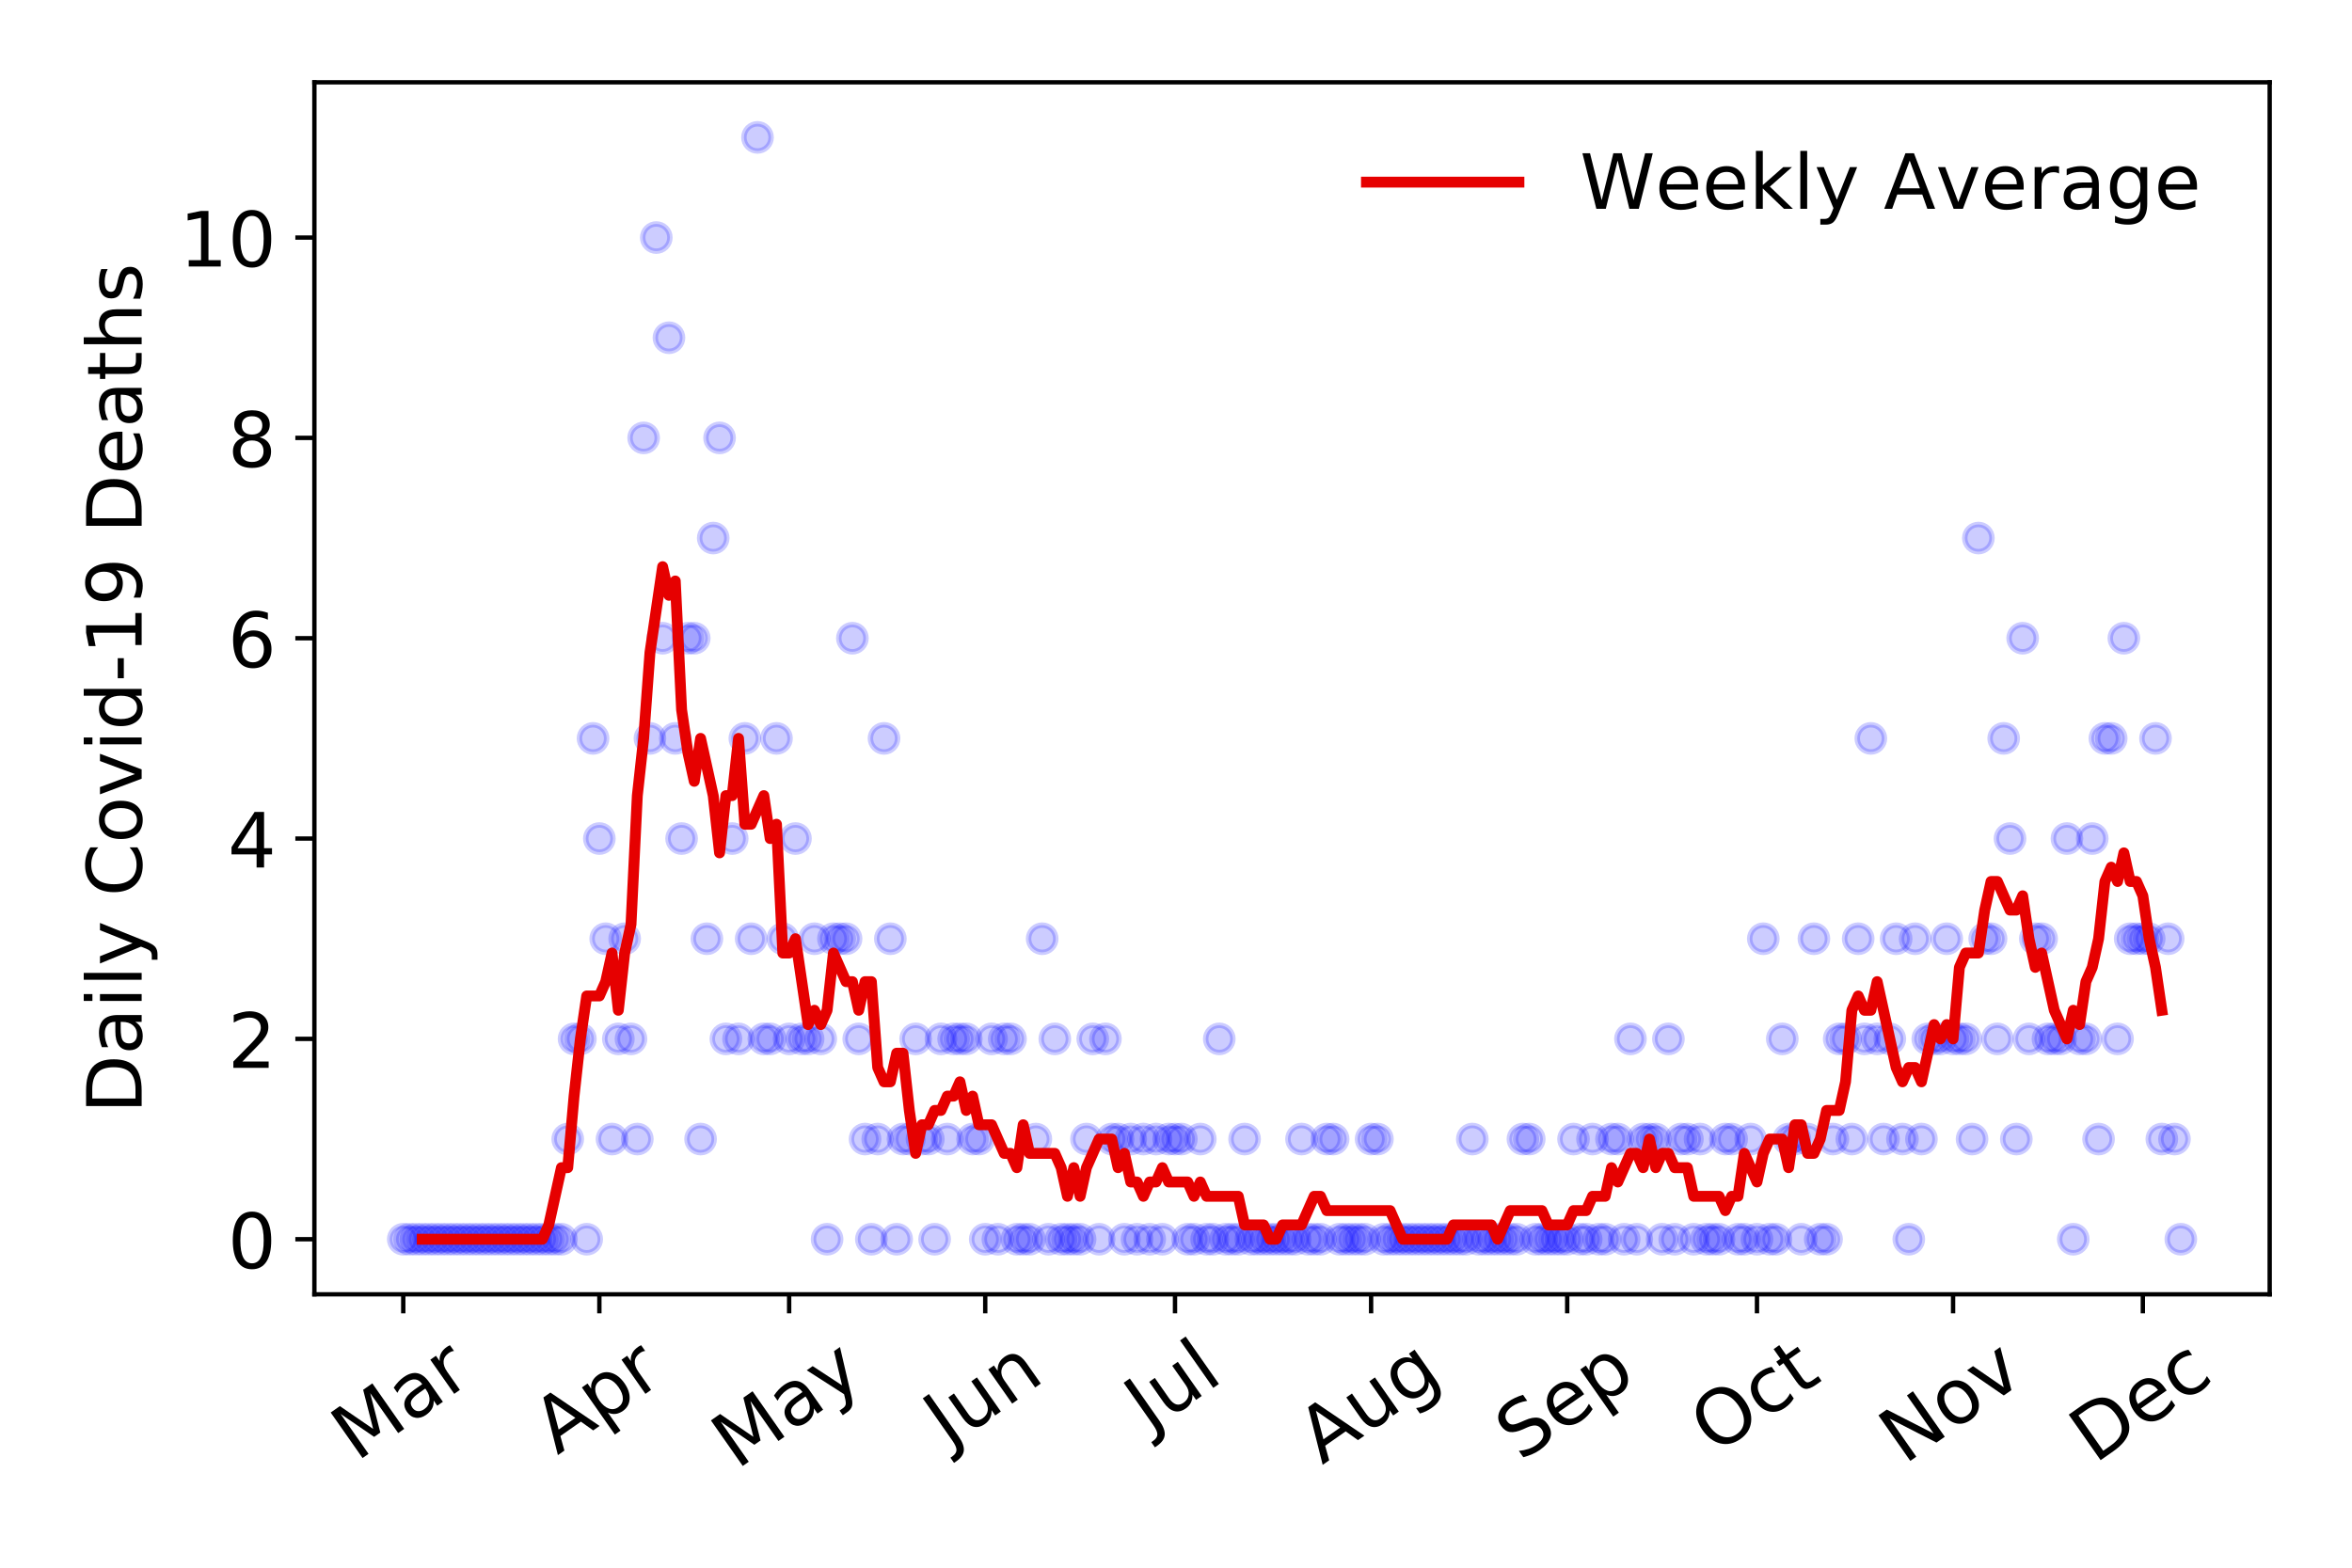 <?xml version="1.0" encoding="utf-8" standalone="no"?>
<!DOCTYPE svg PUBLIC "-//W3C//DTD SVG 1.1//EN"
  "http://www.w3.org/Graphics/SVG/1.1/DTD/svg11.dtd">
<!-- Created with matplotlib (https://matplotlib.org/) -->
<svg height="288pt" version="1.1" viewBox="0 0 432 288" width="432pt" xmlns="http://www.w3.org/2000/svg" xmlns:xlink="http://www.w3.org/1999/xlink">
 <defs>
  <style type="text/css">
*{stroke-linecap:butt;stroke-linejoin:round;}
  </style>
 </defs>
 <g id="figure_1">
  <g id="patch_1">
   <path d="M 0 288 
L 432 288 
L 432 0 
L 0 0 
z
" style="fill:#ffffff;"/>
  </g>
  <g id="axes_1">
   <g id="patch_2">
    <path d="M 57.745 237.778 
L 416.88 237.778 
L 416.88 15.12 
L 57.745 15.12 
z
" style="fill:#ffffff;"/>
   </g>
   <g id="matplotlib.axis_1">
    <g id="xtick_1">
     <g id="line2d_1">
      <defs>
       <path d="M 0 0 
L 0 3.5 
" id="mcc151134e3" style="stroke:#000000;stroke-width:0.8;"/>
      </defs>
      <g>
       <use style="stroke:#000000;stroke-width:0.8;" x="74.069" xlink:href="#mcc151134e3" y="237.778"/>
      </g>
     </g>
     <g id="text_1">
      <!-- Mar -->
      <defs>
       <path d="M 9.812 72.906 
L 24.516 72.906 
L 43.109 23.297 
L 61.812 72.906 
L 76.516 72.906 
L 76.516 0 
L 66.891 0 
L 66.891 64.016 
L 48.094 14.016 
L 38.188 14.016 
L 19.391 64.016 
L 19.391 0 
L 9.812 0 
z
" id="DejaVuSans-77"/>
       <path d="M 34.281 27.484 
Q 23.391 27.484 19.188 25 
Q 14.984 22.516 14.984 16.5 
Q 14.984 11.719 18.141 8.906 
Q 21.297 6.109 26.703 6.109 
Q 34.188 6.109 38.703 11.406 
Q 43.219 16.703 43.219 25.484 
L 43.219 27.484 
z
M 52.203 31.203 
L 52.203 0 
L 43.219 0 
L 43.219 8.297 
Q 40.141 3.328 35.547 0.953 
Q 30.953 -1.422 24.312 -1.422 
Q 15.922 -1.422 10.953 3.297 
Q 6 8.016 6 15.922 
Q 6 25.141 12.172 29.828 
Q 18.359 34.516 30.609 34.516 
L 43.219 34.516 
L 43.219 35.406 
Q 43.219 41.609 39.141 45 
Q 35.062 48.391 27.688 48.391 
Q 23 48.391 18.547 47.266 
Q 14.109 46.141 10.016 43.891 
L 10.016 52.203 
Q 14.938 54.109 19.578 55.047 
Q 24.219 56 28.609 56 
Q 40.484 56 46.344 49.844 
Q 52.203 43.703 52.203 31.203 
z
" id="DejaVuSans-97"/>
       <path d="M 41.109 46.297 
Q 39.594 47.172 37.812 47.578 
Q 36.031 48 33.891 48 
Q 26.266 48 22.188 43.047 
Q 18.109 38.094 18.109 28.812 
L 18.109 0 
L 9.078 0 
L 9.078 54.688 
L 18.109 54.688 
L 18.109 46.188 
Q 20.953 51.172 25.484 53.578 
Q 30.031 56 36.531 56 
Q 37.453 56 38.578 55.875 
Q 39.703 55.766 41.062 55.516 
z
" id="DejaVuSans-114"/>
      </defs>
      <g transform="translate(65.467 268.643)rotate(-35)scale(0.14 -0.14)">
       <use xlink:href="#DejaVuSans-77"/>
       <use x="86.279" xlink:href="#DejaVuSans-97"/>
       <use x="147.559" xlink:href="#DejaVuSans-114"/>
      </g>
     </g>
    </g>
    <g id="xtick_2">
     <g id="line2d_2">
      <g>
       <use style="stroke:#000000;stroke-width:0.8;" x="110.087" xlink:href="#mcc151134e3" y="237.778"/>
      </g>
     </g>
     <g id="text_2">
      <!-- Apr -->
      <defs>
       <path d="M 34.188 63.188 
L 20.797 26.906 
L 47.609 26.906 
z
M 28.609 72.906 
L 39.797 72.906 
L 67.578 0 
L 57.328 0 
L 50.688 18.703 
L 17.828 18.703 
L 11.188 0 
L 0.781 0 
z
" id="DejaVuSans-65"/>
       <path d="M 18.109 8.203 
L 18.109 -20.797 
L 9.078 -20.797 
L 9.078 54.688 
L 18.109 54.688 
L 18.109 46.391 
Q 20.953 51.266 25.266 53.625 
Q 29.594 56 35.594 56 
Q 45.562 56 51.781 48.094 
Q 58.016 40.188 58.016 27.297 
Q 58.016 14.406 51.781 6.484 
Q 45.562 -1.422 35.594 -1.422 
Q 29.594 -1.422 25.266 0.953 
Q 20.953 3.328 18.109 8.203 
z
M 48.688 27.297 
Q 48.688 37.203 44.609 42.844 
Q 40.531 48.484 33.406 48.484 
Q 26.266 48.484 22.188 42.844 
Q 18.109 37.203 18.109 27.297 
Q 18.109 17.391 22.188 11.75 
Q 26.266 6.109 33.406 6.109 
Q 40.531 6.109 44.609 11.75 
Q 48.688 17.391 48.688 27.297 
z
" id="DejaVuSans-112"/>
      </defs>
      <g transform="translate(102.383 267.384)rotate(-35)scale(0.14 -0.14)">
       <use xlink:href="#DejaVuSans-65"/>
       <use x="68.408" xlink:href="#DejaVuSans-112"/>
       <use x="131.885" xlink:href="#DejaVuSans-114"/>
      </g>
     </g>
    </g>
    <g id="xtick_3">
     <g id="line2d_3">
      <g>
       <use style="stroke:#000000;stroke-width:0.8;" x="144.944" xlink:href="#mcc151134e3" y="237.778"/>
      </g>
     </g>
     <g id="text_3">
      <!-- May -->
      <defs>
       <path d="M 32.172 -5.078 
Q 28.375 -14.844 24.75 -17.812 
Q 21.141 -20.797 15.094 -20.797 
L 7.906 -20.797 
L 7.906 -13.281 
L 13.188 -13.281 
Q 16.891 -13.281 18.938 -11.516 
Q 21 -9.766 23.484 -3.219 
L 25.094 0.875 
L 2.984 54.688 
L 12.5 54.688 
L 29.594 11.922 
L 46.688 54.688 
L 56.203 54.688 
z
" id="DejaVuSans-121"/>
      </defs>
      <g transform="translate(135.304 270.094)rotate(-35)scale(0.14 -0.14)">
       <use xlink:href="#DejaVuSans-77"/>
       <use x="86.279" xlink:href="#DejaVuSans-97"/>
       <use x="147.559" xlink:href="#DejaVuSans-121"/>
      </g>
     </g>
    </g>
    <g id="xtick_4">
     <g id="line2d_4">
      <g>
       <use style="stroke:#000000;stroke-width:0.8;" x="180.962" xlink:href="#mcc151134e3" y="237.778"/>
      </g>
     </g>
     <g id="text_4">
      <!-- Jun -->
      <defs>
       <path d="M 9.812 72.906 
L 19.672 72.906 
L 19.672 5.078 
Q 19.672 -8.109 14.672 -14.062 
Q 9.672 -20.016 -1.422 -20.016 
L -5.172 -20.016 
L -5.172 -11.719 
L -2.094 -11.719 
Q 4.438 -11.719 7.125 -8.047 
Q 9.812 -4.391 9.812 5.078 
z
" id="DejaVuSans-74"/>
       <path d="M 8.5 21.578 
L 8.5 54.688 
L 17.484 54.688 
L 17.484 21.922 
Q 17.484 14.156 20.5 10.266 
Q 23.531 6.391 29.594 6.391 
Q 36.859 6.391 41.078 11.031 
Q 45.312 15.672 45.312 23.688 
L 45.312 54.688 
L 54.297 54.688 
L 54.297 0 
L 45.312 0 
L 45.312 8.406 
Q 42.047 3.422 37.719 1 
Q 33.406 -1.422 27.688 -1.422 
Q 18.266 -1.422 13.375 4.438 
Q 8.5 10.297 8.5 21.578 
z
M 31.109 56 
z
" id="DejaVuSans-117"/>
       <path d="M 54.891 33.016 
L 54.891 0 
L 45.906 0 
L 45.906 32.719 
Q 45.906 40.484 42.875 44.328 
Q 39.844 48.188 33.797 48.188 
Q 26.516 48.188 22.312 43.547 
Q 18.109 38.922 18.109 30.906 
L 18.109 0 
L 9.078 0 
L 9.078 54.688 
L 18.109 54.688 
L 18.109 46.188 
Q 21.344 51.125 25.703 53.562 
Q 30.078 56 35.797 56 
Q 45.219 56 50.047 50.172 
Q 54.891 44.344 54.891 33.016 
z
" id="DejaVuSans-110"/>
      </defs>
      <g transform="translate(174.218 266.039)rotate(-35)scale(0.14 -0.14)">
       <use xlink:href="#DejaVuSans-74"/>
       <use x="29.492" xlink:href="#DejaVuSans-117"/>
       <use x="92.871" xlink:href="#DejaVuSans-110"/>
      </g>
     </g>
    </g>
    <g id="xtick_5">
     <g id="line2d_5">
      <g>
       <use style="stroke:#000000;stroke-width:0.8;" x="215.818" xlink:href="#mcc151134e3" y="237.778"/>
      </g>
     </g>
     <g id="text_5">
      <!-- Jul -->
      <defs>
       <path d="M 9.422 75.984 
L 18.406 75.984 
L 18.406 0 
L 9.422 0 
z
" id="DejaVuSans-108"/>
      </defs>
      <g transform="translate(211.115 263.181)rotate(-35)scale(0.14 -0.14)">
       <use xlink:href="#DejaVuSans-74"/>
       <use x="29.492" xlink:href="#DejaVuSans-117"/>
       <use x="92.871" xlink:href="#DejaVuSans-108"/>
      </g>
     </g>
    </g>
    <g id="xtick_6">
     <g id="line2d_6">
      <g>
       <use style="stroke:#000000;stroke-width:0.8;" x="251.836" xlink:href="#mcc151134e3" y="237.778"/>
      </g>
     </g>
     <g id="text_6">
      <!-- Aug -->
      <defs>
       <path d="M 45.406 27.984 
Q 45.406 37.75 41.375 43.109 
Q 37.359 48.484 30.078 48.484 
Q 22.859 48.484 18.828 43.109 
Q 14.797 37.75 14.797 27.984 
Q 14.797 18.266 18.828 12.891 
Q 22.859 7.516 30.078 7.516 
Q 37.359 7.516 41.375 12.891 
Q 45.406 18.266 45.406 27.984 
z
M 54.391 6.781 
Q 54.391 -7.172 48.188 -13.984 
Q 42 -20.797 29.203 -20.797 
Q 24.469 -20.797 20.266 -20.094 
Q 16.062 -19.391 12.109 -17.922 
L 12.109 -9.188 
Q 16.062 -11.328 19.922 -12.344 
Q 23.781 -13.375 27.781 -13.375 
Q 36.625 -13.375 41.016 -8.766 
Q 45.406 -4.156 45.406 5.172 
L 45.406 9.625 
Q 42.625 4.781 38.281 2.391 
Q 33.938 0 27.875 0 
Q 17.828 0 11.672 7.656 
Q 5.516 15.328 5.516 27.984 
Q 5.516 40.672 11.672 48.328 
Q 17.828 56 27.875 56 
Q 33.938 56 38.281 53.609 
Q 42.625 51.219 45.406 46.391 
L 45.406 54.688 
L 54.391 54.688 
z
" id="DejaVuSans-103"/>
      </defs>
      <g transform="translate(242.855 269.172)rotate(-35)scale(0.14 -0.14)">
       <use xlink:href="#DejaVuSans-65"/>
       <use x="68.408" xlink:href="#DejaVuSans-117"/>
       <use x="131.787" xlink:href="#DejaVuSans-103"/>
      </g>
     </g>
    </g>
    <g id="xtick_7">
     <g id="line2d_7">
      <g>
       <use style="stroke:#000000;stroke-width:0.8;" x="287.854" xlink:href="#mcc151134e3" y="237.778"/>
      </g>
     </g>
     <g id="text_7">
      <!-- Sep -->
      <defs>
       <path d="M 53.516 70.516 
L 53.516 60.891 
Q 47.906 63.578 42.922 64.891 
Q 37.938 66.219 33.297 66.219 
Q 25.25 66.219 20.875 63.094 
Q 16.5 59.969 16.5 54.203 
Q 16.5 49.359 19.406 46.891 
Q 22.312 44.438 30.422 42.922 
L 36.375 41.703 
Q 47.406 39.594 52.656 34.297 
Q 57.906 29 57.906 20.125 
Q 57.906 9.516 50.797 4.047 
Q 43.703 -1.422 29.984 -1.422 
Q 24.812 -1.422 18.969 -0.25 
Q 13.141 0.922 6.891 3.219 
L 6.891 13.375 
Q 12.891 10.016 18.656 8.297 
Q 24.422 6.594 29.984 6.594 
Q 38.422 6.594 43.016 9.906 
Q 47.609 13.234 47.609 19.391 
Q 47.609 24.75 44.312 27.781 
Q 41.016 30.812 33.5 32.328 
L 27.484 33.5 
Q 16.453 35.688 11.516 40.375 
Q 6.594 45.062 6.594 53.422 
Q 6.594 63.094 13.406 68.656 
Q 20.219 74.219 32.172 74.219 
Q 37.312 74.219 42.625 73.281 
Q 47.953 72.359 53.516 70.516 
z
" id="DejaVuSans-83"/>
       <path d="M 56.203 29.594 
L 56.203 25.203 
L 14.891 25.203 
Q 15.484 15.922 20.484 11.062 
Q 25.484 6.203 34.422 6.203 
Q 39.594 6.203 44.453 7.469 
Q 49.312 8.734 54.109 11.281 
L 54.109 2.781 
Q 49.266 0.734 44.188 -0.344 
Q 39.109 -1.422 33.891 -1.422 
Q 20.797 -1.422 13.156 6.188 
Q 5.516 13.812 5.516 26.812 
Q 5.516 40.234 12.766 48.109 
Q 20.016 56 32.328 56 
Q 43.359 56 49.781 48.891 
Q 56.203 41.797 56.203 29.594 
z
M 47.219 32.234 
Q 47.125 39.594 43.094 43.984 
Q 39.062 48.391 32.422 48.391 
Q 24.906 48.391 20.391 44.141 
Q 15.875 39.891 15.188 32.172 
z
" id="DejaVuSans-101"/>
      </defs>
      <g transform="translate(279.261 268.629)rotate(-35)scale(0.14 -0.14)">
       <use xlink:href="#DejaVuSans-83"/>
       <use x="63.477" xlink:href="#DejaVuSans-101"/>
       <use x="125" xlink:href="#DejaVuSans-112"/>
      </g>
     </g>
    </g>
    <g id="xtick_8">
     <g id="line2d_8">
      <g>
       <use style="stroke:#000000;stroke-width:0.8;" x="322.71" xlink:href="#mcc151134e3" y="237.778"/>
      </g>
     </g>
     <g id="text_8">
      <!-- Oct -->
      <defs>
       <path d="M 39.406 66.219 
Q 28.656 66.219 22.328 58.203 
Q 16.016 50.203 16.016 36.375 
Q 16.016 22.609 22.328 14.594 
Q 28.656 6.594 39.406 6.594 
Q 50.141 6.594 56.422 14.594 
Q 62.703 22.609 62.703 36.375 
Q 62.703 50.203 56.422 58.203 
Q 50.141 66.219 39.406 66.219 
z
M 39.406 74.219 
Q 54.734 74.219 63.906 63.938 
Q 73.094 53.656 73.094 36.375 
Q 73.094 19.141 63.906 8.859 
Q 54.734 -1.422 39.406 -1.422 
Q 24.031 -1.422 14.812 8.828 
Q 5.609 19.094 5.609 36.375 
Q 5.609 53.656 14.812 63.938 
Q 24.031 74.219 39.406 74.219 
z
" id="DejaVuSans-79"/>
       <path d="M 48.781 52.594 
L 48.781 44.188 
Q 44.969 46.297 41.141 47.344 
Q 37.312 48.391 33.406 48.391 
Q 24.656 48.391 19.812 42.844 
Q 14.984 37.312 14.984 27.297 
Q 14.984 17.281 19.812 11.734 
Q 24.656 6.203 33.406 6.203 
Q 37.312 6.203 41.141 7.25 
Q 44.969 8.297 48.781 10.406 
L 48.781 2.094 
Q 45.016 0.344 40.984 -0.531 
Q 36.969 -1.422 32.422 -1.422 
Q 20.062 -1.422 12.781 6.344 
Q 5.516 14.109 5.516 27.297 
Q 5.516 40.672 12.859 48.328 
Q 20.219 56 33.016 56 
Q 37.156 56 41.109 55.141 
Q 45.062 54.297 48.781 52.594 
z
" id="DejaVuSans-99"/>
       <path d="M 18.312 70.219 
L 18.312 54.688 
L 36.812 54.688 
L 36.812 47.703 
L 18.312 47.703 
L 18.312 18.016 
Q 18.312 11.328 20.141 9.422 
Q 21.969 7.516 27.594 7.516 
L 36.812 7.516 
L 36.812 0 
L 27.594 0 
Q 17.188 0 13.234 3.875 
Q 9.281 7.766 9.281 18.016 
L 9.281 47.703 
L 2.688 47.703 
L 2.688 54.688 
L 9.281 54.688 
L 9.281 70.219 
z
" id="DejaVuSans-116"/>
      </defs>
      <g transform="translate(315.011 267.377)rotate(-35)scale(0.14 -0.14)">
       <use xlink:href="#DejaVuSans-79"/>
       <use x="78.711" xlink:href="#DejaVuSans-99"/>
       <use x="133.691" xlink:href="#DejaVuSans-116"/>
      </g>
     </g>
    </g>
    <g id="xtick_9">
     <g id="line2d_9">
      <g>
       <use style="stroke:#000000;stroke-width:0.8;" x="358.728" xlink:href="#mcc151134e3" y="237.778"/>
      </g>
     </g>
     <g id="text_9">
      <!-- Nov -->
      <defs>
       <path d="M 9.812 72.906 
L 23.094 72.906 
L 55.422 11.922 
L 55.422 72.906 
L 64.984 72.906 
L 64.984 0 
L 51.703 0 
L 19.391 60.984 
L 19.391 0 
L 9.812 0 
z
" id="DejaVuSans-78"/>
       <path d="M 30.609 48.391 
Q 23.391 48.391 19.188 42.75 
Q 14.984 37.109 14.984 27.297 
Q 14.984 17.484 19.156 11.844 
Q 23.344 6.203 30.609 6.203 
Q 37.797 6.203 41.984 11.859 
Q 46.188 17.531 46.188 27.297 
Q 46.188 37.016 41.984 42.703 
Q 37.797 48.391 30.609 48.391 
z
M 30.609 56 
Q 42.328 56 49.016 48.375 
Q 55.719 40.766 55.719 27.297 
Q 55.719 13.875 49.016 6.219 
Q 42.328 -1.422 30.609 -1.422 
Q 18.844 -1.422 12.172 6.219 
Q 5.516 13.875 5.516 27.297 
Q 5.516 40.766 12.172 48.375 
Q 18.844 56 30.609 56 
z
" id="DejaVuSans-111"/>
       <path d="M 2.984 54.688 
L 12.5 54.688 
L 29.594 8.797 
L 46.688 54.688 
L 56.203 54.688 
L 35.688 0 
L 23.484 0 
z
" id="DejaVuSans-118"/>
      </defs>
      <g transform="translate(349.752 269.166)rotate(-35)scale(0.14 -0.14)">
       <use xlink:href="#DejaVuSans-78"/>
       <use x="74.805" xlink:href="#DejaVuSans-111"/>
       <use x="135.986" xlink:href="#DejaVuSans-118"/>
      </g>
     </g>
    </g>
    <g id="xtick_10">
     <g id="line2d_10">
      <g>
       <use style="stroke:#000000;stroke-width:0.8;" x="393.584" xlink:href="#mcc151134e3" y="237.778"/>
      </g>
     </g>
     <g id="text_10">
      <!-- Dec -->
      <defs>
       <path d="M 19.672 64.797 
L 19.672 8.109 
L 31.594 8.109 
Q 46.688 8.109 53.688 14.938 
Q 60.688 21.781 60.688 36.531 
Q 60.688 51.172 53.688 57.984 
Q 46.688 64.797 31.594 64.797 
z
M 9.812 72.906 
L 30.078 72.906 
Q 51.266 72.906 61.172 64.094 
Q 71.094 55.281 71.094 36.531 
Q 71.094 17.672 61.125 8.828 
Q 51.172 0 30.078 0 
L 9.812 0 
z
" id="DejaVuSans-68"/>
      </defs>
      <g transform="translate(384.704 269.032)rotate(-35)scale(0.14 -0.14)">
       <use xlink:href="#DejaVuSans-68"/>
       <use x="77.002" xlink:href="#DejaVuSans-101"/>
       <use x="138.525" xlink:href="#DejaVuSans-99"/>
      </g>
     </g>
    </g>
   </g>
   <g id="matplotlib.axis_2">
    <g id="ytick_1">
     <g id="line2d_11">
      <defs>
       <path d="M 0 0 
L -3.5 0 
" id="mf7e9d5e633" style="stroke:#000000;stroke-width:0.8;"/>
      </defs>
      <g>
       <use style="stroke:#000000;stroke-width:0.8;" x="57.745" xlink:href="#mf7e9d5e633" y="227.657"/>
      </g>
     </g>
     <g id="text_11">
      <!-- 0 -->
      <defs>
       <path d="M 31.781 66.406 
Q 24.172 66.406 20.328 58.906 
Q 16.5 51.422 16.5 36.375 
Q 16.5 21.391 20.328 13.891 
Q 24.172 6.391 31.781 6.391 
Q 39.453 6.391 43.281 13.891 
Q 47.125 21.391 47.125 36.375 
Q 47.125 51.422 43.281 58.906 
Q 39.453 66.406 31.781 66.406 
z
M 31.781 74.219 
Q 44.047 74.219 50.516 64.516 
Q 56.984 54.828 56.984 36.375 
Q 56.984 17.969 50.516 8.266 
Q 44.047 -1.422 31.781 -1.422 
Q 19.531 -1.422 13.062 8.266 
Q 6.594 17.969 6.594 36.375 
Q 6.594 54.828 13.062 64.516 
Q 19.531 74.219 31.781 74.219 
z
" id="DejaVuSans-48"/>
      </defs>
      <g transform="translate(41.837 232.976)scale(0.14 -0.14)">
       <use xlink:href="#DejaVuSans-48"/>
      </g>
     </g>
    </g>
    <g id="ytick_2">
     <g id="line2d_12">
      <g>
       <use style="stroke:#000000;stroke-width:0.8;" x="57.745" xlink:href="#mf7e9d5e633" y="190.854"/>
      </g>
     </g>
     <g id="text_12">
      <!-- 2 -->
      <defs>
       <path d="M 19.188 8.297 
L 53.609 8.297 
L 53.609 0 
L 7.328 0 
L 7.328 8.297 
Q 12.938 14.109 22.625 23.891 
Q 32.328 33.688 34.812 36.531 
Q 39.547 41.844 41.422 45.531 
Q 43.312 49.219 43.312 52.781 
Q 43.312 58.594 39.234 62.25 
Q 35.156 65.922 28.609 65.922 
Q 23.969 65.922 18.812 64.312 
Q 13.672 62.703 7.812 59.422 
L 7.812 69.391 
Q 13.766 71.781 18.938 73 
Q 24.125 74.219 28.422 74.219 
Q 39.75 74.219 46.484 68.547 
Q 53.219 62.891 53.219 53.422 
Q 53.219 48.922 51.531 44.891 
Q 49.859 40.875 45.406 35.406 
Q 44.188 33.984 37.641 27.219 
Q 31.109 20.453 19.188 8.297 
z
" id="DejaVuSans-50"/>
      </defs>
      <g transform="translate(41.837 196.173)scale(0.14 -0.14)">
       <use xlink:href="#DejaVuSans-50"/>
      </g>
     </g>
    </g>
    <g id="ytick_3">
     <g id="line2d_13">
      <g>
       <use style="stroke:#000000;stroke-width:0.8;" x="57.745" xlink:href="#mf7e9d5e633" y="154.051"/>
      </g>
     </g>
     <g id="text_13">
      <!-- 4 -->
      <defs>
       <path d="M 37.797 64.312 
L 12.891 25.391 
L 37.797 25.391 
z
M 35.203 72.906 
L 47.609 72.906 
L 47.609 25.391 
L 58.016 25.391 
L 58.016 17.188 
L 47.609 17.188 
L 47.609 0 
L 37.797 0 
L 37.797 17.188 
L 4.891 17.188 
L 4.891 26.703 
z
" id="DejaVuSans-52"/>
      </defs>
      <g transform="translate(41.837 159.37)scale(0.14 -0.14)">
       <use xlink:href="#DejaVuSans-52"/>
      </g>
     </g>
    </g>
    <g id="ytick_4">
     <g id="line2d_14">
      <g>
       <use style="stroke:#000000;stroke-width:0.8;" x="57.745" xlink:href="#mf7e9d5e633" y="117.248"/>
      </g>
     </g>
     <g id="text_14">
      <!-- 6 -->
      <defs>
       <path d="M 33.016 40.375 
Q 26.375 40.375 22.484 35.828 
Q 18.609 31.297 18.609 23.391 
Q 18.609 15.531 22.484 10.953 
Q 26.375 6.391 33.016 6.391 
Q 39.656 6.391 43.531 10.953 
Q 47.406 15.531 47.406 23.391 
Q 47.406 31.297 43.531 35.828 
Q 39.656 40.375 33.016 40.375 
z
M 52.594 71.297 
L 52.594 62.312 
Q 48.875 64.062 45.094 64.984 
Q 41.312 65.922 37.594 65.922 
Q 27.828 65.922 22.672 59.328 
Q 17.531 52.734 16.797 39.406 
Q 19.672 43.656 24.016 45.922 
Q 28.375 48.188 33.594 48.188 
Q 44.578 48.188 50.953 41.516 
Q 57.328 34.859 57.328 23.391 
Q 57.328 12.156 50.688 5.359 
Q 44.047 -1.422 33.016 -1.422 
Q 20.359 -1.422 13.672 8.266 
Q 6.984 17.969 6.984 36.375 
Q 6.984 53.656 15.188 63.938 
Q 23.391 74.219 37.203 74.219 
Q 40.922 74.219 44.703 73.484 
Q 48.484 72.75 52.594 71.297 
z
" id="DejaVuSans-54"/>
      </defs>
      <g transform="translate(41.837 122.567)scale(0.14 -0.14)">
       <use xlink:href="#DejaVuSans-54"/>
      </g>
     </g>
    </g>
    <g id="ytick_5">
     <g id="line2d_15">
      <g>
       <use style="stroke:#000000;stroke-width:0.8;" x="57.745" xlink:href="#mf7e9d5e633" y="80.445"/>
      </g>
     </g>
     <g id="text_15">
      <!-- 8 -->
      <defs>
       <path d="M 31.781 34.625 
Q 24.75 34.625 20.719 30.859 
Q 16.703 27.094 16.703 20.516 
Q 16.703 13.922 20.719 10.156 
Q 24.75 6.391 31.781 6.391 
Q 38.812 6.391 42.859 10.172 
Q 46.922 13.969 46.922 20.516 
Q 46.922 27.094 42.891 30.859 
Q 38.875 34.625 31.781 34.625 
z
M 21.922 38.812 
Q 15.578 40.375 12.031 44.719 
Q 8.5 49.078 8.5 55.328 
Q 8.5 64.062 14.719 69.141 
Q 20.953 74.219 31.781 74.219 
Q 42.672 74.219 48.875 69.141 
Q 55.078 64.062 55.078 55.328 
Q 55.078 49.078 51.531 44.719 
Q 48 40.375 41.703 38.812 
Q 48.828 37.156 52.797 32.312 
Q 56.781 27.484 56.781 20.516 
Q 56.781 9.906 50.312 4.234 
Q 43.844 -1.422 31.781 -1.422 
Q 19.734 -1.422 13.25 4.234 
Q 6.781 9.906 6.781 20.516 
Q 6.781 27.484 10.781 32.312 
Q 14.797 37.156 21.922 38.812 
z
M 18.312 54.391 
Q 18.312 48.734 21.844 45.562 
Q 25.391 42.391 31.781 42.391 
Q 38.141 42.391 41.719 45.562 
Q 45.312 48.734 45.312 54.391 
Q 45.312 60.062 41.719 63.234 
Q 38.141 66.406 31.781 66.406 
Q 25.391 66.406 21.844 63.234 
Q 18.312 60.062 18.312 54.391 
z
" id="DejaVuSans-56"/>
      </defs>
      <g transform="translate(41.837 85.764)scale(0.14 -0.14)">
       <use xlink:href="#DejaVuSans-56"/>
      </g>
     </g>
    </g>
    <g id="ytick_6">
     <g id="line2d_16">
      <g>
       <use style="stroke:#000000;stroke-width:0.8;" x="57.745" xlink:href="#mf7e9d5e633" y="43.642"/>
      </g>
     </g>
     <g id="text_16">
      <!-- 10 -->
      <defs>
       <path d="M 12.406 8.297 
L 28.516 8.297 
L 28.516 63.922 
L 10.984 60.406 
L 10.984 69.391 
L 28.422 72.906 
L 38.281 72.906 
L 38.281 8.297 
L 54.391 8.297 
L 54.391 0 
L 12.406 0 
z
" id="DejaVuSans-49"/>
      </defs>
      <g transform="translate(32.93 48.961)scale(0.14 -0.14)">
       <use xlink:href="#DejaVuSans-49"/>
       <use x="63.623" xlink:href="#DejaVuSans-48"/>
      </g>
     </g>
    </g>
    <g id="text_17">
     <!-- Daily Covid-19 Deaths -->
     <defs>
      <path d="M 9.422 54.688 
L 18.406 54.688 
L 18.406 0 
L 9.422 0 
z
M 9.422 75.984 
L 18.406 75.984 
L 18.406 64.594 
L 9.422 64.594 
z
" id="DejaVuSans-105"/>
      <path id="DejaVuSans-32"/>
      <path d="M 64.406 67.281 
L 64.406 56.891 
Q 59.422 61.531 53.781 63.812 
Q 48.141 66.109 41.797 66.109 
Q 29.297 66.109 22.656 58.469 
Q 16.016 50.828 16.016 36.375 
Q 16.016 21.969 22.656 14.328 
Q 29.297 6.688 41.797 6.688 
Q 48.141 6.688 53.781 8.984 
Q 59.422 11.281 64.406 15.922 
L 64.406 5.609 
Q 59.234 2.094 53.438 0.328 
Q 47.656 -1.422 41.219 -1.422 
Q 24.656 -1.422 15.125 8.703 
Q 5.609 18.844 5.609 36.375 
Q 5.609 53.953 15.125 64.078 
Q 24.656 74.219 41.219 74.219 
Q 47.75 74.219 53.531 72.484 
Q 59.328 70.75 64.406 67.281 
z
" id="DejaVuSans-67"/>
      <path d="M 45.406 46.391 
L 45.406 75.984 
L 54.391 75.984 
L 54.391 0 
L 45.406 0 
L 45.406 8.203 
Q 42.578 3.328 38.25 0.953 
Q 33.938 -1.422 27.875 -1.422 
Q 17.969 -1.422 11.734 6.484 
Q 5.516 14.406 5.516 27.297 
Q 5.516 40.188 11.734 48.094 
Q 17.969 56 27.875 56 
Q 33.938 56 38.25 53.625 
Q 42.578 51.266 45.406 46.391 
z
M 14.797 27.297 
Q 14.797 17.391 18.875 11.75 
Q 22.953 6.109 30.078 6.109 
Q 37.203 6.109 41.297 11.75 
Q 45.406 17.391 45.406 27.297 
Q 45.406 37.203 41.297 42.844 
Q 37.203 48.484 30.078 48.484 
Q 22.953 48.484 18.875 42.844 
Q 14.797 37.203 14.797 27.297 
z
" id="DejaVuSans-100"/>
      <path d="M 4.891 31.391 
L 31.203 31.391 
L 31.203 23.391 
L 4.891 23.391 
z
" id="DejaVuSans-45"/>
      <path d="M 10.984 1.516 
L 10.984 10.5 
Q 14.703 8.734 18.5 7.812 
Q 22.312 6.891 25.984 6.891 
Q 35.75 6.891 40.891 13.453 
Q 46.047 20.016 46.781 33.406 
Q 43.953 29.203 39.594 26.953 
Q 35.25 24.703 29.984 24.703 
Q 19.047 24.703 12.672 31.312 
Q 6.297 37.938 6.297 49.422 
Q 6.297 60.641 12.938 67.422 
Q 19.578 74.219 30.609 74.219 
Q 43.266 74.219 49.922 64.516 
Q 56.594 54.828 56.594 36.375 
Q 56.594 19.141 48.406 8.859 
Q 40.234 -1.422 26.422 -1.422 
Q 22.703 -1.422 18.891 -0.688 
Q 15.094 0.047 10.984 1.516 
z
M 30.609 32.422 
Q 37.25 32.422 41.125 36.953 
Q 45.016 41.5 45.016 49.422 
Q 45.016 57.281 41.125 61.844 
Q 37.25 66.406 30.609 66.406 
Q 23.969 66.406 20.094 61.844 
Q 16.219 57.281 16.219 49.422 
Q 16.219 41.5 20.094 36.953 
Q 23.969 32.422 30.609 32.422 
z
" id="DejaVuSans-57"/>
      <path d="M 54.891 33.016 
L 54.891 0 
L 45.906 0 
L 45.906 32.719 
Q 45.906 40.484 42.875 44.328 
Q 39.844 48.188 33.797 48.188 
Q 26.516 48.188 22.312 43.547 
Q 18.109 38.922 18.109 30.906 
L 18.109 0 
L 9.078 0 
L 9.078 75.984 
L 18.109 75.984 
L 18.109 46.188 
Q 21.344 51.125 25.703 53.562 
Q 30.078 56 35.797 56 
Q 45.219 56 50.047 50.172 
Q 54.891 44.344 54.891 33.016 
z
" id="DejaVuSans-104"/>
      <path d="M 44.281 53.078 
L 44.281 44.578 
Q 40.484 46.531 36.375 47.5 
Q 32.281 48.484 27.875 48.484 
Q 21.188 48.484 17.844 46.438 
Q 14.5 44.391 14.5 40.281 
Q 14.5 37.156 16.891 35.375 
Q 19.281 33.594 26.516 31.984 
L 29.594 31.297 
Q 39.156 29.25 43.188 25.516 
Q 47.219 21.781 47.219 15.094 
Q 47.219 7.469 41.188 3.016 
Q 35.156 -1.422 24.609 -1.422 
Q 20.219 -1.422 15.453 -0.562 
Q 10.688 0.297 5.422 2 
L 5.422 11.281 
Q 10.406 8.688 15.234 7.391 
Q 20.062 6.109 24.812 6.109 
Q 31.156 6.109 34.562 8.281 
Q 37.984 10.453 37.984 14.406 
Q 37.984 18.062 35.516 20.016 
Q 33.062 21.969 24.703 23.781 
L 21.578 24.516 
Q 13.234 26.266 9.516 29.906 
Q 5.812 33.547 5.812 39.891 
Q 5.812 47.609 11.281 51.797 
Q 16.75 56 26.812 56 
Q 31.781 56 36.172 55.266 
Q 40.578 54.547 44.281 53.078 
z
" id="DejaVuSans-115"/>
     </defs>
     <g transform="translate(26.018 204.56)rotate(-90)scale(0.14 -0.14)">
      <use xlink:href="#DejaVuSans-68"/>
      <use x="77.002" xlink:href="#DejaVuSans-97"/>
      <use x="138.281" xlink:href="#DejaVuSans-105"/>
      <use x="166.064" xlink:href="#DejaVuSans-108"/>
      <use x="193.848" xlink:href="#DejaVuSans-121"/>
      <use x="253.027" xlink:href="#DejaVuSans-32"/>
      <use x="284.814" xlink:href="#DejaVuSans-67"/>
      <use x="354.639" xlink:href="#DejaVuSans-111"/>
      <use x="415.82" xlink:href="#DejaVuSans-118"/>
      <use x="475" xlink:href="#DejaVuSans-105"/>
      <use x="502.783" xlink:href="#DejaVuSans-100"/>
      <use x="566.26" xlink:href="#DejaVuSans-45"/>
      <use x="602.344" xlink:href="#DejaVuSans-49"/>
      <use x="665.967" xlink:href="#DejaVuSans-57"/>
      <use x="729.59" xlink:href="#DejaVuSans-32"/>
      <use x="761.377" xlink:href="#DejaVuSans-68"/>
      <use x="838.379" xlink:href="#DejaVuSans-101"/>
      <use x="899.902" xlink:href="#DejaVuSans-97"/>
      <use x="961.182" xlink:href="#DejaVuSans-116"/>
      <use x="1000.391" xlink:href="#DejaVuSans-104"/>
      <use x="1063.77" xlink:href="#DejaVuSans-115"/>
     </g>
    </g>
   </g>
   <g id="line2d_17">
    <defs>
     <path d="M 0 2.5 
C 0.663 2.5 1.299 2.237 1.768 1.768 
C 2.237 1.299 2.5 0.663 2.5 0 
C 2.5 -0.663 2.237 -1.299 1.768 -1.768 
C 1.299 -2.237 0.663 -2.5 0 -2.5 
C -0.663 -2.5 -1.299 -2.237 -1.768 -1.768 
C -2.237 -1.299 -2.5 -0.663 -2.5 0 
C -2.5 0.663 -2.237 1.299 -1.768 1.768 
C -1.299 2.237 -0.663 2.5 0 2.5 
z
" id="ma8c4b68cdb" style="stroke:#0000ff;stroke-opacity:0.2;"/>
    </defs>
    <g clip-path="url(#p09b4e1e1ad)">
     <use style="fill:#0000ff;fill-opacity:0.2;stroke:#0000ff;stroke-opacity:0.2;" x="74.069" xlink:href="#ma8c4b68cdb" y="227.657"/>
     <use style="fill:#0000ff;fill-opacity:0.2;stroke:#0000ff;stroke-opacity:0.2;" x="75.231" xlink:href="#ma8c4b68cdb" y="227.657"/>
     <use style="fill:#0000ff;fill-opacity:0.2;stroke:#0000ff;stroke-opacity:0.2;" x="76.393" xlink:href="#ma8c4b68cdb" y="227.657"/>
     <use style="fill:#0000ff;fill-opacity:0.2;stroke:#0000ff;stroke-opacity:0.2;" x="77.555" xlink:href="#ma8c4b68cdb" y="227.657"/>
     <use style="fill:#0000ff;fill-opacity:0.2;stroke:#0000ff;stroke-opacity:0.2;" x="78.717" xlink:href="#ma8c4b68cdb" y="227.657"/>
     <use style="fill:#0000ff;fill-opacity:0.2;stroke:#0000ff;stroke-opacity:0.2;" x="79.879" xlink:href="#ma8c4b68cdb" y="227.657"/>
     <use style="fill:#0000ff;fill-opacity:0.2;stroke:#0000ff;stroke-opacity:0.2;" x="81.041" xlink:href="#ma8c4b68cdb" y="227.657"/>
     <use style="fill:#0000ff;fill-opacity:0.2;stroke:#0000ff;stroke-opacity:0.2;" x="82.202" xlink:href="#ma8c4b68cdb" y="227.657"/>
     <use style="fill:#0000ff;fill-opacity:0.2;stroke:#0000ff;stroke-opacity:0.2;" x="83.364" xlink:href="#ma8c4b68cdb" y="227.657"/>
     <use style="fill:#0000ff;fill-opacity:0.2;stroke:#0000ff;stroke-opacity:0.2;" x="84.526" xlink:href="#ma8c4b68cdb" y="227.657"/>
     <use style="fill:#0000ff;fill-opacity:0.2;stroke:#0000ff;stroke-opacity:0.2;" x="85.688" xlink:href="#ma8c4b68cdb" y="227.657"/>
     <use style="fill:#0000ff;fill-opacity:0.2;stroke:#0000ff;stroke-opacity:0.2;" x="86.85" xlink:href="#ma8c4b68cdb" y="227.657"/>
     <use style="fill:#0000ff;fill-opacity:0.2;stroke:#0000ff;stroke-opacity:0.2;" x="88.012" xlink:href="#ma8c4b68cdb" y="227.657"/>
     <use style="fill:#0000ff;fill-opacity:0.2;stroke:#0000ff;stroke-opacity:0.2;" x="89.174" xlink:href="#ma8c4b68cdb" y="227.657"/>
     <use style="fill:#0000ff;fill-opacity:0.2;stroke:#0000ff;stroke-opacity:0.2;" x="90.336" xlink:href="#ma8c4b68cdb" y="227.657"/>
     <use style="fill:#0000ff;fill-opacity:0.2;stroke:#0000ff;stroke-opacity:0.2;" x="91.497" xlink:href="#ma8c4b68cdb" y="227.657"/>
     <use style="fill:#0000ff;fill-opacity:0.2;stroke:#0000ff;stroke-opacity:0.2;" x="92.659" xlink:href="#ma8c4b68cdb" y="227.657"/>
     <use style="fill:#0000ff;fill-opacity:0.2;stroke:#0000ff;stroke-opacity:0.2;" x="93.821" xlink:href="#ma8c4b68cdb" y="227.657"/>
     <use style="fill:#0000ff;fill-opacity:0.2;stroke:#0000ff;stroke-opacity:0.2;" x="94.983" xlink:href="#ma8c4b68cdb" y="227.657"/>
     <use style="fill:#0000ff;fill-opacity:0.2;stroke:#0000ff;stroke-opacity:0.2;" x="96.145" xlink:href="#ma8c4b68cdb" y="227.657"/>
     <use style="fill:#0000ff;fill-opacity:0.2;stroke:#0000ff;stroke-opacity:0.2;" x="97.307" xlink:href="#ma8c4b68cdb" y="227.657"/>
     <use style="fill:#0000ff;fill-opacity:0.2;stroke:#0000ff;stroke-opacity:0.2;" x="98.469" xlink:href="#ma8c4b68cdb" y="227.657"/>
     <use style="fill:#0000ff;fill-opacity:0.2;stroke:#0000ff;stroke-opacity:0.2;" x="99.631" xlink:href="#ma8c4b68cdb" y="227.657"/>
     <use style="fill:#0000ff;fill-opacity:0.2;stroke:#0000ff;stroke-opacity:0.2;" x="100.792" xlink:href="#ma8c4b68cdb" y="227.657"/>
     <use style="fill:#0000ff;fill-opacity:0.2;stroke:#0000ff;stroke-opacity:0.2;" x="101.954" xlink:href="#ma8c4b68cdb" y="227.657"/>
     <use style="fill:#0000ff;fill-opacity:0.2;stroke:#0000ff;stroke-opacity:0.2;" x="103.116" xlink:href="#ma8c4b68cdb" y="227.657"/>
     <use style="fill:#0000ff;fill-opacity:0.2;stroke:#0000ff;stroke-opacity:0.2;" x="104.278" xlink:href="#ma8c4b68cdb" y="209.256"/>
     <use style="fill:#0000ff;fill-opacity:0.2;stroke:#0000ff;stroke-opacity:0.2;" x="105.44" xlink:href="#ma8c4b68cdb" y="190.854"/>
     <use style="fill:#0000ff;fill-opacity:0.2;stroke:#0000ff;stroke-opacity:0.2;" x="106.602" xlink:href="#ma8c4b68cdb" y="190.854"/>
     <use style="fill:#0000ff;fill-opacity:0.2;stroke:#0000ff;stroke-opacity:0.2;" x="107.764" xlink:href="#ma8c4b68cdb" y="227.657"/>
     <use style="fill:#0000ff;fill-opacity:0.2;stroke:#0000ff;stroke-opacity:0.2;" x="108.926" xlink:href="#ma8c4b68cdb" y="135.65"/>
     <use style="fill:#0000ff;fill-opacity:0.2;stroke:#0000ff;stroke-opacity:0.2;" x="110.087" xlink:href="#ma8c4b68cdb" y="154.051"/>
     <use style="fill:#0000ff;fill-opacity:0.2;stroke:#0000ff;stroke-opacity:0.2;" x="111.249" xlink:href="#ma8c4b68cdb" y="172.453"/>
     <use style="fill:#0000ff;fill-opacity:0.2;stroke:#0000ff;stroke-opacity:0.2;" x="112.411" xlink:href="#ma8c4b68cdb" y="209.256"/>
     <use style="fill:#0000ff;fill-opacity:0.2;stroke:#0000ff;stroke-opacity:0.2;" x="113.573" xlink:href="#ma8c4b68cdb" y="190.854"/>
     <use style="fill:#0000ff;fill-opacity:0.2;stroke:#0000ff;stroke-opacity:0.2;" x="114.735" xlink:href="#ma8c4b68cdb" y="172.453"/>
     <use style="fill:#0000ff;fill-opacity:0.2;stroke:#0000ff;stroke-opacity:0.2;" x="115.897" xlink:href="#ma8c4b68cdb" y="190.854"/>
     <use style="fill:#0000ff;fill-opacity:0.2;stroke:#0000ff;stroke-opacity:0.2;" x="117.059" xlink:href="#ma8c4b68cdb" y="209.256"/>
     <use style="fill:#0000ff;fill-opacity:0.2;stroke:#0000ff;stroke-opacity:0.2;" x="118.22" xlink:href="#ma8c4b68cdb" y="80.445"/>
     <use style="fill:#0000ff;fill-opacity:0.2;stroke:#0000ff;stroke-opacity:0.2;" x="119.382" xlink:href="#ma8c4b68cdb" y="135.65"/>
     <use style="fill:#0000ff;fill-opacity:0.2;stroke:#0000ff;stroke-opacity:0.2;" x="120.544" xlink:href="#ma8c4b68cdb" y="43.642"/>
     <use style="fill:#0000ff;fill-opacity:0.2;stroke:#0000ff;stroke-opacity:0.2;" x="121.706" xlink:href="#ma8c4b68cdb" y="117.248"/>
     <use style="fill:#0000ff;fill-opacity:0.2;stroke:#0000ff;stroke-opacity:0.2;" x="122.868" xlink:href="#ma8c4b68cdb" y="62.044"/>
     <use style="fill:#0000ff;fill-opacity:0.2;stroke:#0000ff;stroke-opacity:0.2;" x="124.03" xlink:href="#ma8c4b68cdb" y="135.65"/>
     <use style="fill:#0000ff;fill-opacity:0.2;stroke:#0000ff;stroke-opacity:0.2;" x="125.192" xlink:href="#ma8c4b68cdb" y="154.051"/>
     <use style="fill:#0000ff;fill-opacity:0.2;stroke:#0000ff;stroke-opacity:0.2;" x="126.354" xlink:href="#ma8c4b68cdb" y="117.248"/>
     <use style="fill:#0000ff;fill-opacity:0.2;stroke:#0000ff;stroke-opacity:0.2;" x="127.515" xlink:href="#ma8c4b68cdb" y="117.248"/>
     <use style="fill:#0000ff;fill-opacity:0.2;stroke:#0000ff;stroke-opacity:0.2;" x="128.677" xlink:href="#ma8c4b68cdb" y="209.256"/>
     <use style="fill:#0000ff;fill-opacity:0.2;stroke:#0000ff;stroke-opacity:0.2;" x="129.839" xlink:href="#ma8c4b68cdb" y="172.453"/>
     <use style="fill:#0000ff;fill-opacity:0.2;stroke:#0000ff;stroke-opacity:0.2;" x="131.001" xlink:href="#ma8c4b68cdb" y="98.847"/>
     <use style="fill:#0000ff;fill-opacity:0.2;stroke:#0000ff;stroke-opacity:0.2;" x="132.163" xlink:href="#ma8c4b68cdb" y="80.445"/>
     <use style="fill:#0000ff;fill-opacity:0.2;stroke:#0000ff;stroke-opacity:0.2;" x="133.325" xlink:href="#ma8c4b68cdb" y="190.854"/>
     <use style="fill:#0000ff;fill-opacity:0.2;stroke:#0000ff;stroke-opacity:0.2;" x="134.487" xlink:href="#ma8c4b68cdb" y="154.051"/>
     <use style="fill:#0000ff;fill-opacity:0.2;stroke:#0000ff;stroke-opacity:0.2;" x="135.649" xlink:href="#ma8c4b68cdb" y="190.854"/>
     <use style="fill:#0000ff;fill-opacity:0.2;stroke:#0000ff;stroke-opacity:0.2;" x="136.81" xlink:href="#ma8c4b68cdb" y="135.65"/>
     <use style="fill:#0000ff;fill-opacity:0.2;stroke:#0000ff;stroke-opacity:0.2;" x="137.972" xlink:href="#ma8c4b68cdb" y="172.453"/>
     <use style="fill:#0000ff;fill-opacity:0.2;stroke:#0000ff;stroke-opacity:0.2;" x="139.134" xlink:href="#ma8c4b68cdb" y="25.241"/>
     <use style="fill:#0000ff;fill-opacity:0.2;stroke:#0000ff;stroke-opacity:0.2;" x="140.296" xlink:href="#ma8c4b68cdb" y="190.854"/>
     <use style="fill:#0000ff;fill-opacity:0.2;stroke:#0000ff;stroke-opacity:0.2;" x="141.458" xlink:href="#ma8c4b68cdb" y="190.854"/>
     <use style="fill:#0000ff;fill-opacity:0.2;stroke:#0000ff;stroke-opacity:0.2;" x="142.62" xlink:href="#ma8c4b68cdb" y="135.65"/>
     <use style="fill:#0000ff;fill-opacity:0.2;stroke:#0000ff;stroke-opacity:0.2;" x="143.782" xlink:href="#ma8c4b68cdb" y="172.453"/>
     <use style="fill:#0000ff;fill-opacity:0.2;stroke:#0000ff;stroke-opacity:0.2;" x="144.944" xlink:href="#ma8c4b68cdb" y="190.854"/>
     <use style="fill:#0000ff;fill-opacity:0.2;stroke:#0000ff;stroke-opacity:0.2;" x="146.105" xlink:href="#ma8c4b68cdb" y="154.051"/>
     <use style="fill:#0000ff;fill-opacity:0.2;stroke:#0000ff;stroke-opacity:0.2;" x="147.267" xlink:href="#ma8c4b68cdb" y="190.854"/>
     <use style="fill:#0000ff;fill-opacity:0.2;stroke:#0000ff;stroke-opacity:0.2;" x="148.429" xlink:href="#ma8c4b68cdb" y="190.854"/>
     <use style="fill:#0000ff;fill-opacity:0.2;stroke:#0000ff;stroke-opacity:0.2;" x="149.591" xlink:href="#ma8c4b68cdb" y="172.453"/>
     <use style="fill:#0000ff;fill-opacity:0.2;stroke:#0000ff;stroke-opacity:0.2;" x="150.753" xlink:href="#ma8c4b68cdb" y="190.854"/>
     <use style="fill:#0000ff;fill-opacity:0.2;stroke:#0000ff;stroke-opacity:0.2;" x="151.915" xlink:href="#ma8c4b68cdb" y="227.657"/>
     <use style="fill:#0000ff;fill-opacity:0.2;stroke:#0000ff;stroke-opacity:0.2;" x="153.077" xlink:href="#ma8c4b68cdb" y="172.453"/>
     <use style="fill:#0000ff;fill-opacity:0.2;stroke:#0000ff;stroke-opacity:0.2;" x="154.239" xlink:href="#ma8c4b68cdb" y="172.453"/>
     <use style="fill:#0000ff;fill-opacity:0.2;stroke:#0000ff;stroke-opacity:0.2;" x="155.4" xlink:href="#ma8c4b68cdb" y="172.453"/>
     <use style="fill:#0000ff;fill-opacity:0.2;stroke:#0000ff;stroke-opacity:0.2;" x="156.562" xlink:href="#ma8c4b68cdb" y="117.248"/>
     <use style="fill:#0000ff;fill-opacity:0.2;stroke:#0000ff;stroke-opacity:0.2;" x="157.724" xlink:href="#ma8c4b68cdb" y="190.854"/>
     <use style="fill:#0000ff;fill-opacity:0.2;stroke:#0000ff;stroke-opacity:0.2;" x="158.886" xlink:href="#ma8c4b68cdb" y="209.256"/>
     <use style="fill:#0000ff;fill-opacity:0.2;stroke:#0000ff;stroke-opacity:0.2;" x="160.048" xlink:href="#ma8c4b68cdb" y="227.657"/>
     <use style="fill:#0000ff;fill-opacity:0.2;stroke:#0000ff;stroke-opacity:0.2;" x="161.21" xlink:href="#ma8c4b68cdb" y="209.256"/>
     <use style="fill:#0000ff;fill-opacity:0.2;stroke:#0000ff;stroke-opacity:0.2;" x="162.372" xlink:href="#ma8c4b68cdb" y="135.65"/>
     <use style="fill:#0000ff;fill-opacity:0.2;stroke:#0000ff;stroke-opacity:0.2;" x="163.534" xlink:href="#ma8c4b68cdb" y="172.453"/>
     <use style="fill:#0000ff;fill-opacity:0.2;stroke:#0000ff;stroke-opacity:0.2;" x="164.695" xlink:href="#ma8c4b68cdb" y="227.657"/>
     <use style="fill:#0000ff;fill-opacity:0.2;stroke:#0000ff;stroke-opacity:0.2;" x="165.857" xlink:href="#ma8c4b68cdb" y="209.256"/>
     <use style="fill:#0000ff;fill-opacity:0.2;stroke:#0000ff;stroke-opacity:0.2;" x="167.019" xlink:href="#ma8c4b68cdb" y="209.256"/>
     <use style="fill:#0000ff;fill-opacity:0.2;stroke:#0000ff;stroke-opacity:0.2;" x="168.181" xlink:href="#ma8c4b68cdb" y="190.854"/>
     <use style="fill:#0000ff;fill-opacity:0.2;stroke:#0000ff;stroke-opacity:0.2;" x="169.343" xlink:href="#ma8c4b68cdb" y="209.256"/>
     <use style="fill:#0000ff;fill-opacity:0.2;stroke:#0000ff;stroke-opacity:0.2;" x="170.505" xlink:href="#ma8c4b68cdb" y="209.256"/>
     <use style="fill:#0000ff;fill-opacity:0.2;stroke:#0000ff;stroke-opacity:0.2;" x="171.667" xlink:href="#ma8c4b68cdb" y="227.657"/>
     <use style="fill:#0000ff;fill-opacity:0.2;stroke:#0000ff;stroke-opacity:0.2;" x="172.829" xlink:href="#ma8c4b68cdb" y="190.854"/>
     <use style="fill:#0000ff;fill-opacity:0.2;stroke:#0000ff;stroke-opacity:0.2;" x="173.99" xlink:href="#ma8c4b68cdb" y="209.256"/>
     <use style="fill:#0000ff;fill-opacity:0.2;stroke:#0000ff;stroke-opacity:0.2;" x="175.152" xlink:href="#ma8c4b68cdb" y="190.854"/>
     <use style="fill:#0000ff;fill-opacity:0.2;stroke:#0000ff;stroke-opacity:0.2;" x="176.314" xlink:href="#ma8c4b68cdb" y="190.854"/>
     <use style="fill:#0000ff;fill-opacity:0.2;stroke:#0000ff;stroke-opacity:0.2;" x="177.476" xlink:href="#ma8c4b68cdb" y="190.854"/>
     <use style="fill:#0000ff;fill-opacity:0.2;stroke:#0000ff;stroke-opacity:0.2;" x="178.638" xlink:href="#ma8c4b68cdb" y="209.256"/>
     <use style="fill:#0000ff;fill-opacity:0.2;stroke:#0000ff;stroke-opacity:0.2;" x="179.8" xlink:href="#ma8c4b68cdb" y="209.256"/>
     <use style="fill:#0000ff;fill-opacity:0.2;stroke:#0000ff;stroke-opacity:0.2;" x="180.962" xlink:href="#ma8c4b68cdb" y="227.657"/>
     <use style="fill:#0000ff;fill-opacity:0.2;stroke:#0000ff;stroke-opacity:0.2;" x="182.124" xlink:href="#ma8c4b68cdb" y="190.854"/>
     <use style="fill:#0000ff;fill-opacity:0.2;stroke:#0000ff;stroke-opacity:0.2;" x="183.285" xlink:href="#ma8c4b68cdb" y="227.657"/>
     <use style="fill:#0000ff;fill-opacity:0.2;stroke:#0000ff;stroke-opacity:0.2;" x="184.447" xlink:href="#ma8c4b68cdb" y="190.854"/>
     <use style="fill:#0000ff;fill-opacity:0.2;stroke:#0000ff;stroke-opacity:0.2;" x="185.609" xlink:href="#ma8c4b68cdb" y="190.854"/>
     <use style="fill:#0000ff;fill-opacity:0.2;stroke:#0000ff;stroke-opacity:0.2;" x="186.771" xlink:href="#ma8c4b68cdb" y="227.657"/>
     <use style="fill:#0000ff;fill-opacity:0.2;stroke:#0000ff;stroke-opacity:0.2;" x="187.933" xlink:href="#ma8c4b68cdb" y="227.657"/>
     <use style="fill:#0000ff;fill-opacity:0.2;stroke:#0000ff;stroke-opacity:0.2;" x="189.095" xlink:href="#ma8c4b68cdb" y="227.657"/>
     <use style="fill:#0000ff;fill-opacity:0.2;stroke:#0000ff;stroke-opacity:0.2;" x="190.257" xlink:href="#ma8c4b68cdb" y="209.256"/>
     <use style="fill:#0000ff;fill-opacity:0.2;stroke:#0000ff;stroke-opacity:0.2;" x="191.419" xlink:href="#ma8c4b68cdb" y="172.453"/>
     <use style="fill:#0000ff;fill-opacity:0.2;stroke:#0000ff;stroke-opacity:0.2;" x="192.58" xlink:href="#ma8c4b68cdb" y="227.657"/>
     <use style="fill:#0000ff;fill-opacity:0.2;stroke:#0000ff;stroke-opacity:0.2;" x="193.742" xlink:href="#ma8c4b68cdb" y="190.854"/>
     <use style="fill:#0000ff;fill-opacity:0.2;stroke:#0000ff;stroke-opacity:0.2;" x="194.904" xlink:href="#ma8c4b68cdb" y="227.657"/>
     <use style="fill:#0000ff;fill-opacity:0.2;stroke:#0000ff;stroke-opacity:0.2;" x="196.066" xlink:href="#ma8c4b68cdb" y="227.657"/>
     <use style="fill:#0000ff;fill-opacity:0.2;stroke:#0000ff;stroke-opacity:0.2;" x="197.228" xlink:href="#ma8c4b68cdb" y="227.657"/>
     <use style="fill:#0000ff;fill-opacity:0.2;stroke:#0000ff;stroke-opacity:0.2;" x="198.39" xlink:href="#ma8c4b68cdb" y="227.657"/>
     <use style="fill:#0000ff;fill-opacity:0.2;stroke:#0000ff;stroke-opacity:0.2;" x="199.552" xlink:href="#ma8c4b68cdb" y="209.256"/>
     <use style="fill:#0000ff;fill-opacity:0.2;stroke:#0000ff;stroke-opacity:0.2;" x="200.713" xlink:href="#ma8c4b68cdb" y="190.854"/>
     <use style="fill:#0000ff;fill-opacity:0.2;stroke:#0000ff;stroke-opacity:0.2;" x="201.875" xlink:href="#ma8c4b68cdb" y="227.657"/>
     <use style="fill:#0000ff;fill-opacity:0.2;stroke:#0000ff;stroke-opacity:0.2;" x="203.037" xlink:href="#ma8c4b68cdb" y="190.854"/>
     <use style="fill:#0000ff;fill-opacity:0.2;stroke:#0000ff;stroke-opacity:0.2;" x="204.199" xlink:href="#ma8c4b68cdb" y="209.256"/>
     <use style="fill:#0000ff;fill-opacity:0.2;stroke:#0000ff;stroke-opacity:0.2;" x="205.361" xlink:href="#ma8c4b68cdb" y="209.256"/>
     <use style="fill:#0000ff;fill-opacity:0.2;stroke:#0000ff;stroke-opacity:0.2;" x="206.523" xlink:href="#ma8c4b68cdb" y="227.657"/>
     <use style="fill:#0000ff;fill-opacity:0.2;stroke:#0000ff;stroke-opacity:0.2;" x="207.685" xlink:href="#ma8c4b68cdb" y="209.256"/>
     <use style="fill:#0000ff;fill-opacity:0.2;stroke:#0000ff;stroke-opacity:0.2;" x="208.847" xlink:href="#ma8c4b68cdb" y="227.657"/>
     <use style="fill:#0000ff;fill-opacity:0.2;stroke:#0000ff;stroke-opacity:0.2;" x="210.008" xlink:href="#ma8c4b68cdb" y="209.256"/>
     <use style="fill:#0000ff;fill-opacity:0.2;stroke:#0000ff;stroke-opacity:0.2;" x="211.17" xlink:href="#ma8c4b68cdb" y="227.657"/>
     <use style="fill:#0000ff;fill-opacity:0.2;stroke:#0000ff;stroke-opacity:0.2;" x="212.332" xlink:href="#ma8c4b68cdb" y="209.256"/>
     <use style="fill:#0000ff;fill-opacity:0.2;stroke:#0000ff;stroke-opacity:0.2;" x="213.494" xlink:href="#ma8c4b68cdb" y="227.657"/>
     <use style="fill:#0000ff;fill-opacity:0.2;stroke:#0000ff;stroke-opacity:0.2;" x="214.656" xlink:href="#ma8c4b68cdb" y="209.256"/>
     <use style="fill:#0000ff;fill-opacity:0.2;stroke:#0000ff;stroke-opacity:0.2;" x="215.818" xlink:href="#ma8c4b68cdb" y="209.256"/>
     <use style="fill:#0000ff;fill-opacity:0.2;stroke:#0000ff;stroke-opacity:0.2;" x="216.98" xlink:href="#ma8c4b68cdb" y="209.256"/>
     <use style="fill:#0000ff;fill-opacity:0.2;stroke:#0000ff;stroke-opacity:0.2;" x="218.142" xlink:href="#ma8c4b68cdb" y="227.657"/>
     <use style="fill:#0000ff;fill-opacity:0.2;stroke:#0000ff;stroke-opacity:0.2;" x="219.303" xlink:href="#ma8c4b68cdb" y="227.657"/>
     <use style="fill:#0000ff;fill-opacity:0.2;stroke:#0000ff;stroke-opacity:0.2;" x="220.465" xlink:href="#ma8c4b68cdb" y="209.256"/>
     <use style="fill:#0000ff;fill-opacity:0.2;stroke:#0000ff;stroke-opacity:0.2;" x="221.627" xlink:href="#ma8c4b68cdb" y="227.657"/>
     <use style="fill:#0000ff;fill-opacity:0.2;stroke:#0000ff;stroke-opacity:0.2;" x="222.789" xlink:href="#ma8c4b68cdb" y="227.657"/>
     <use style="fill:#0000ff;fill-opacity:0.2;stroke:#0000ff;stroke-opacity:0.2;" x="223.951" xlink:href="#ma8c4b68cdb" y="190.854"/>
     <use style="fill:#0000ff;fill-opacity:0.2;stroke:#0000ff;stroke-opacity:0.2;" x="225.113" xlink:href="#ma8c4b68cdb" y="227.657"/>
     <use style="fill:#0000ff;fill-opacity:0.2;stroke:#0000ff;stroke-opacity:0.2;" x="226.275" xlink:href="#ma8c4b68cdb" y="227.657"/>
     <use style="fill:#0000ff;fill-opacity:0.2;stroke:#0000ff;stroke-opacity:0.2;" x="227.437" xlink:href="#ma8c4b68cdb" y="227.657"/>
     <use style="fill:#0000ff;fill-opacity:0.2;stroke:#0000ff;stroke-opacity:0.2;" x="228.598" xlink:href="#ma8c4b68cdb" y="209.256"/>
     <use style="fill:#0000ff;fill-opacity:0.2;stroke:#0000ff;stroke-opacity:0.2;" x="229.76" xlink:href="#ma8c4b68cdb" y="227.657"/>
     <use style="fill:#0000ff;fill-opacity:0.2;stroke:#0000ff;stroke-opacity:0.2;" x="230.922" xlink:href="#ma8c4b68cdb" y="227.657"/>
     <use style="fill:#0000ff;fill-opacity:0.2;stroke:#0000ff;stroke-opacity:0.2;" x="232.084" xlink:href="#ma8c4b68cdb" y="227.657"/>
     <use style="fill:#0000ff;fill-opacity:0.2;stroke:#0000ff;stroke-opacity:0.2;" x="233.246" xlink:href="#ma8c4b68cdb" y="227.657"/>
     <use style="fill:#0000ff;fill-opacity:0.2;stroke:#0000ff;stroke-opacity:0.2;" x="234.408" xlink:href="#ma8c4b68cdb" y="227.657"/>
     <use style="fill:#0000ff;fill-opacity:0.2;stroke:#0000ff;stroke-opacity:0.2;" x="235.57" xlink:href="#ma8c4b68cdb" y="227.657"/>
     <use style="fill:#0000ff;fill-opacity:0.2;stroke:#0000ff;stroke-opacity:0.2;" x="236.732" xlink:href="#ma8c4b68cdb" y="227.657"/>
     <use style="fill:#0000ff;fill-opacity:0.2;stroke:#0000ff;stroke-opacity:0.2;" x="237.893" xlink:href="#ma8c4b68cdb" y="227.657"/>
     <use style="fill:#0000ff;fill-opacity:0.2;stroke:#0000ff;stroke-opacity:0.2;" x="239.055" xlink:href="#ma8c4b68cdb" y="209.256"/>
     <use style="fill:#0000ff;fill-opacity:0.2;stroke:#0000ff;stroke-opacity:0.2;" x="240.217" xlink:href="#ma8c4b68cdb" y="227.657"/>
     <use style="fill:#0000ff;fill-opacity:0.2;stroke:#0000ff;stroke-opacity:0.2;" x="241.379" xlink:href="#ma8c4b68cdb" y="227.657"/>
     <use style="fill:#0000ff;fill-opacity:0.2;stroke:#0000ff;stroke-opacity:0.2;" x="242.541" xlink:href="#ma8c4b68cdb" y="227.657"/>
     <use style="fill:#0000ff;fill-opacity:0.2;stroke:#0000ff;stroke-opacity:0.2;" x="243.703" xlink:href="#ma8c4b68cdb" y="209.256"/>
     <use style="fill:#0000ff;fill-opacity:0.2;stroke:#0000ff;stroke-opacity:0.2;" x="244.865" xlink:href="#ma8c4b68cdb" y="209.256"/>
     <use style="fill:#0000ff;fill-opacity:0.2;stroke:#0000ff;stroke-opacity:0.2;" x="246.027" xlink:href="#ma8c4b68cdb" y="227.657"/>
     <use style="fill:#0000ff;fill-opacity:0.2;stroke:#0000ff;stroke-opacity:0.2;" x="247.188" xlink:href="#ma8c4b68cdb" y="227.657"/>
     <use style="fill:#0000ff;fill-opacity:0.2;stroke:#0000ff;stroke-opacity:0.2;" x="248.35" xlink:href="#ma8c4b68cdb" y="227.657"/>
     <use style="fill:#0000ff;fill-opacity:0.2;stroke:#0000ff;stroke-opacity:0.2;" x="249.512" xlink:href="#ma8c4b68cdb" y="227.657"/>
     <use style="fill:#0000ff;fill-opacity:0.2;stroke:#0000ff;stroke-opacity:0.2;" x="250.674" xlink:href="#ma8c4b68cdb" y="227.657"/>
     <use style="fill:#0000ff;fill-opacity:0.2;stroke:#0000ff;stroke-opacity:0.2;" x="251.836" xlink:href="#ma8c4b68cdb" y="209.256"/>
     <use style="fill:#0000ff;fill-opacity:0.2;stroke:#0000ff;stroke-opacity:0.2;" x="252.998" xlink:href="#ma8c4b68cdb" y="209.256"/>
     <use style="fill:#0000ff;fill-opacity:0.2;stroke:#0000ff;stroke-opacity:0.2;" x="254.16" xlink:href="#ma8c4b68cdb" y="227.657"/>
     <use style="fill:#0000ff;fill-opacity:0.2;stroke:#0000ff;stroke-opacity:0.2;" x="255.322" xlink:href="#ma8c4b68cdb" y="227.657"/>
     <use style="fill:#0000ff;fill-opacity:0.2;stroke:#0000ff;stroke-opacity:0.2;" x="256.483" xlink:href="#ma8c4b68cdb" y="227.657"/>
     <use style="fill:#0000ff;fill-opacity:0.2;stroke:#0000ff;stroke-opacity:0.2;" x="257.645" xlink:href="#ma8c4b68cdb" y="227.657"/>
     <use style="fill:#0000ff;fill-opacity:0.2;stroke:#0000ff;stroke-opacity:0.2;" x="258.807" xlink:href="#ma8c4b68cdb" y="227.657"/>
     <use style="fill:#0000ff;fill-opacity:0.2;stroke:#0000ff;stroke-opacity:0.2;" x="259.969" xlink:href="#ma8c4b68cdb" y="227.657"/>
     <use style="fill:#0000ff;fill-opacity:0.2;stroke:#0000ff;stroke-opacity:0.2;" x="261.131" xlink:href="#ma8c4b68cdb" y="227.657"/>
     <use style="fill:#0000ff;fill-opacity:0.2;stroke:#0000ff;stroke-opacity:0.2;" x="262.293" xlink:href="#ma8c4b68cdb" y="227.657"/>
     <use style="fill:#0000ff;fill-opacity:0.2;stroke:#0000ff;stroke-opacity:0.2;" x="263.455" xlink:href="#ma8c4b68cdb" y="227.657"/>
     <use style="fill:#0000ff;fill-opacity:0.2;stroke:#0000ff;stroke-opacity:0.2;" x="264.617" xlink:href="#ma8c4b68cdb" y="227.657"/>
     <use style="fill:#0000ff;fill-opacity:0.2;stroke:#0000ff;stroke-opacity:0.2;" x="265.778" xlink:href="#ma8c4b68cdb" y="227.657"/>
     <use style="fill:#0000ff;fill-opacity:0.2;stroke:#0000ff;stroke-opacity:0.2;" x="266.94" xlink:href="#ma8c4b68cdb" y="227.657"/>
     <use style="fill:#0000ff;fill-opacity:0.2;stroke:#0000ff;stroke-opacity:0.2;" x="268.102" xlink:href="#ma8c4b68cdb" y="227.657"/>
     <use style="fill:#0000ff;fill-opacity:0.2;stroke:#0000ff;stroke-opacity:0.2;" x="269.264" xlink:href="#ma8c4b68cdb" y="227.657"/>
     <use style="fill:#0000ff;fill-opacity:0.2;stroke:#0000ff;stroke-opacity:0.2;" x="270.426" xlink:href="#ma8c4b68cdb" y="209.256"/>
     <use style="fill:#0000ff;fill-opacity:0.2;stroke:#0000ff;stroke-opacity:0.2;" x="271.588" xlink:href="#ma8c4b68cdb" y="227.657"/>
     <use style="fill:#0000ff;fill-opacity:0.2;stroke:#0000ff;stroke-opacity:0.2;" x="272.75" xlink:href="#ma8c4b68cdb" y="227.657"/>
     <use style="fill:#0000ff;fill-opacity:0.2;stroke:#0000ff;stroke-opacity:0.2;" x="273.912" xlink:href="#ma8c4b68cdb" y="227.657"/>
     <use style="fill:#0000ff;fill-opacity:0.2;stroke:#0000ff;stroke-opacity:0.2;" x="275.073" xlink:href="#ma8c4b68cdb" y="227.657"/>
     <use style="fill:#0000ff;fill-opacity:0.2;stroke:#0000ff;stroke-opacity:0.2;" x="276.235" xlink:href="#ma8c4b68cdb" y="227.657"/>
     <use style="fill:#0000ff;fill-opacity:0.2;stroke:#0000ff;stroke-opacity:0.2;" x="277.397" xlink:href="#ma8c4b68cdb" y="227.657"/>
     <use style="fill:#0000ff;fill-opacity:0.2;stroke:#0000ff;stroke-opacity:0.2;" x="278.559" xlink:href="#ma8c4b68cdb" y="227.657"/>
     <use style="fill:#0000ff;fill-opacity:0.2;stroke:#0000ff;stroke-opacity:0.2;" x="279.721" xlink:href="#ma8c4b68cdb" y="209.256"/>
     <use style="fill:#0000ff;fill-opacity:0.2;stroke:#0000ff;stroke-opacity:0.2;" x="280.883" xlink:href="#ma8c4b68cdb" y="209.256"/>
     <use style="fill:#0000ff;fill-opacity:0.2;stroke:#0000ff;stroke-opacity:0.2;" x="282.045" xlink:href="#ma8c4b68cdb" y="227.657"/>
     <use style="fill:#0000ff;fill-opacity:0.2;stroke:#0000ff;stroke-opacity:0.2;" x="283.206" xlink:href="#ma8c4b68cdb" y="227.657"/>
     <use style="fill:#0000ff;fill-opacity:0.2;stroke:#0000ff;stroke-opacity:0.2;" x="284.368" xlink:href="#ma8c4b68cdb" y="227.657"/>
     <use style="fill:#0000ff;fill-opacity:0.2;stroke:#0000ff;stroke-opacity:0.2;" x="285.53" xlink:href="#ma8c4b68cdb" y="227.657"/>
     <use style="fill:#0000ff;fill-opacity:0.2;stroke:#0000ff;stroke-opacity:0.2;" x="286.692" xlink:href="#ma8c4b68cdb" y="227.657"/>
     <use style="fill:#0000ff;fill-opacity:0.2;stroke:#0000ff;stroke-opacity:0.2;" x="287.854" xlink:href="#ma8c4b68cdb" y="227.657"/>
     <use style="fill:#0000ff;fill-opacity:0.2;stroke:#0000ff;stroke-opacity:0.2;" x="289.016" xlink:href="#ma8c4b68cdb" y="209.256"/>
     <use style="fill:#0000ff;fill-opacity:0.2;stroke:#0000ff;stroke-opacity:0.2;" x="290.178" xlink:href="#ma8c4b68cdb" y="227.657"/>
     <use style="fill:#0000ff;fill-opacity:0.2;stroke:#0000ff;stroke-opacity:0.2;" x="291.34" xlink:href="#ma8c4b68cdb" y="227.657"/>
     <use style="fill:#0000ff;fill-opacity:0.2;stroke:#0000ff;stroke-opacity:0.2;" x="292.501" xlink:href="#ma8c4b68cdb" y="209.256"/>
     <use style="fill:#0000ff;fill-opacity:0.2;stroke:#0000ff;stroke-opacity:0.2;" x="293.663" xlink:href="#ma8c4b68cdb" y="227.657"/>
     <use style="fill:#0000ff;fill-opacity:0.2;stroke:#0000ff;stroke-opacity:0.2;" x="294.825" xlink:href="#ma8c4b68cdb" y="227.657"/>
     <use style="fill:#0000ff;fill-opacity:0.2;stroke:#0000ff;stroke-opacity:0.2;" x="295.987" xlink:href="#ma8c4b68cdb" y="209.256"/>
     <use style="fill:#0000ff;fill-opacity:0.2;stroke:#0000ff;stroke-opacity:0.2;" x="297.149" xlink:href="#ma8c4b68cdb" y="209.256"/>
     <use style="fill:#0000ff;fill-opacity:0.2;stroke:#0000ff;stroke-opacity:0.2;" x="298.311" xlink:href="#ma8c4b68cdb" y="227.657"/>
     <use style="fill:#0000ff;fill-opacity:0.2;stroke:#0000ff;stroke-opacity:0.2;" x="299.473" xlink:href="#ma8c4b68cdb" y="190.854"/>
     <use style="fill:#0000ff;fill-opacity:0.2;stroke:#0000ff;stroke-opacity:0.2;" x="300.635" xlink:href="#ma8c4b68cdb" y="227.657"/>
     <use style="fill:#0000ff;fill-opacity:0.2;stroke:#0000ff;stroke-opacity:0.2;" x="301.796" xlink:href="#ma8c4b68cdb" y="209.256"/>
     <use style="fill:#0000ff;fill-opacity:0.2;stroke:#0000ff;stroke-opacity:0.2;" x="302.958" xlink:href="#ma8c4b68cdb" y="209.256"/>
     <use style="fill:#0000ff;fill-opacity:0.2;stroke:#0000ff;stroke-opacity:0.2;" x="304.12" xlink:href="#ma8c4b68cdb" y="209.256"/>
     <use style="fill:#0000ff;fill-opacity:0.2;stroke:#0000ff;stroke-opacity:0.2;" x="305.282" xlink:href="#ma8c4b68cdb" y="227.657"/>
     <use style="fill:#0000ff;fill-opacity:0.2;stroke:#0000ff;stroke-opacity:0.2;" x="306.444" xlink:href="#ma8c4b68cdb" y="190.854"/>
     <use style="fill:#0000ff;fill-opacity:0.2;stroke:#0000ff;stroke-opacity:0.2;" x="307.606" xlink:href="#ma8c4b68cdb" y="227.657"/>
     <use style="fill:#0000ff;fill-opacity:0.2;stroke:#0000ff;stroke-opacity:0.2;" x="308.768" xlink:href="#ma8c4b68cdb" y="209.256"/>
     <use style="fill:#0000ff;fill-opacity:0.2;stroke:#0000ff;stroke-opacity:0.2;" x="309.93" xlink:href="#ma8c4b68cdb" y="209.256"/>
     <use style="fill:#0000ff;fill-opacity:0.2;stroke:#0000ff;stroke-opacity:0.2;" x="311.091" xlink:href="#ma8c4b68cdb" y="227.657"/>
     <use style="fill:#0000ff;fill-opacity:0.2;stroke:#0000ff;stroke-opacity:0.2;" x="312.253" xlink:href="#ma8c4b68cdb" y="209.256"/>
     <use style="fill:#0000ff;fill-opacity:0.2;stroke:#0000ff;stroke-opacity:0.2;" x="313.415" xlink:href="#ma8c4b68cdb" y="227.657"/>
     <use style="fill:#0000ff;fill-opacity:0.2;stroke:#0000ff;stroke-opacity:0.2;" x="314.577" xlink:href="#ma8c4b68cdb" y="227.657"/>
     <use style="fill:#0000ff;fill-opacity:0.2;stroke:#0000ff;stroke-opacity:0.2;" x="315.739" xlink:href="#ma8c4b68cdb" y="227.657"/>
     <use style="fill:#0000ff;fill-opacity:0.2;stroke:#0000ff;stroke-opacity:0.2;" x="316.901" xlink:href="#ma8c4b68cdb" y="209.256"/>
     <use style="fill:#0000ff;fill-opacity:0.2;stroke:#0000ff;stroke-opacity:0.2;" x="318.063" xlink:href="#ma8c4b68cdb" y="209.256"/>
     <use style="fill:#0000ff;fill-opacity:0.2;stroke:#0000ff;stroke-opacity:0.2;" x="319.225" xlink:href="#ma8c4b68cdb" y="227.657"/>
     <use style="fill:#0000ff;fill-opacity:0.2;stroke:#0000ff;stroke-opacity:0.2;" x="320.386" xlink:href="#ma8c4b68cdb" y="227.657"/>
     <use style="fill:#0000ff;fill-opacity:0.2;stroke:#0000ff;stroke-opacity:0.2;" x="321.548" xlink:href="#ma8c4b68cdb" y="209.256"/>
     <use style="fill:#0000ff;fill-opacity:0.2;stroke:#0000ff;stroke-opacity:0.2;" x="322.71" xlink:href="#ma8c4b68cdb" y="227.657"/>
     <use style="fill:#0000ff;fill-opacity:0.2;stroke:#0000ff;stroke-opacity:0.2;" x="323.872" xlink:href="#ma8c4b68cdb" y="172.453"/>
     <use style="fill:#0000ff;fill-opacity:0.2;stroke:#0000ff;stroke-opacity:0.2;" x="325.034" xlink:href="#ma8c4b68cdb" y="227.657"/>
     <use style="fill:#0000ff;fill-opacity:0.2;stroke:#0000ff;stroke-opacity:0.2;" x="326.196" xlink:href="#ma8c4b68cdb" y="227.657"/>
     <use style="fill:#0000ff;fill-opacity:0.2;stroke:#0000ff;stroke-opacity:0.2;" x="327.358" xlink:href="#ma8c4b68cdb" y="190.854"/>
     <use style="fill:#0000ff;fill-opacity:0.2;stroke:#0000ff;stroke-opacity:0.2;" x="328.52" xlink:href="#ma8c4b68cdb" y="209.256"/>
     <use style="fill:#0000ff;fill-opacity:0.2;stroke:#0000ff;stroke-opacity:0.2;" x="329.681" xlink:href="#ma8c4b68cdb" y="209.256"/>
     <use style="fill:#0000ff;fill-opacity:0.2;stroke:#0000ff;stroke-opacity:0.2;" x="330.843" xlink:href="#ma8c4b68cdb" y="227.657"/>
     <use style="fill:#0000ff;fill-opacity:0.2;stroke:#0000ff;stroke-opacity:0.2;" x="332.005" xlink:href="#ma8c4b68cdb" y="209.256"/>
     <use style="fill:#0000ff;fill-opacity:0.2;stroke:#0000ff;stroke-opacity:0.2;" x="333.167" xlink:href="#ma8c4b68cdb" y="172.453"/>
     <use style="fill:#0000ff;fill-opacity:0.2;stroke:#0000ff;stroke-opacity:0.2;" x="334.329" xlink:href="#ma8c4b68cdb" y="227.657"/>
     <use style="fill:#0000ff;fill-opacity:0.2;stroke:#0000ff;stroke-opacity:0.2;" x="335.491" xlink:href="#ma8c4b68cdb" y="227.657"/>
     <use style="fill:#0000ff;fill-opacity:0.2;stroke:#0000ff;stroke-opacity:0.2;" x="336.653" xlink:href="#ma8c4b68cdb" y="209.256"/>
     <use style="fill:#0000ff;fill-opacity:0.2;stroke:#0000ff;stroke-opacity:0.2;" x="337.815" xlink:href="#ma8c4b68cdb" y="190.854"/>
     <use style="fill:#0000ff;fill-opacity:0.2;stroke:#0000ff;stroke-opacity:0.2;" x="338.976" xlink:href="#ma8c4b68cdb" y="190.854"/>
     <use style="fill:#0000ff;fill-opacity:0.2;stroke:#0000ff;stroke-opacity:0.2;" x="340.138" xlink:href="#ma8c4b68cdb" y="209.256"/>
     <use style="fill:#0000ff;fill-opacity:0.2;stroke:#0000ff;stroke-opacity:0.2;" x="341.3" xlink:href="#ma8c4b68cdb" y="172.453"/>
     <use style="fill:#0000ff;fill-opacity:0.2;stroke:#0000ff;stroke-opacity:0.2;" x="342.462" xlink:href="#ma8c4b68cdb" y="190.854"/>
     <use style="fill:#0000ff;fill-opacity:0.2;stroke:#0000ff;stroke-opacity:0.2;" x="343.624" xlink:href="#ma8c4b68cdb" y="135.65"/>
     <use style="fill:#0000ff;fill-opacity:0.2;stroke:#0000ff;stroke-opacity:0.2;" x="344.786" xlink:href="#ma8c4b68cdb" y="190.854"/>
     <use style="fill:#0000ff;fill-opacity:0.2;stroke:#0000ff;stroke-opacity:0.2;" x="345.948" xlink:href="#ma8c4b68cdb" y="209.256"/>
     <use style="fill:#0000ff;fill-opacity:0.2;stroke:#0000ff;stroke-opacity:0.2;" x="347.11" xlink:href="#ma8c4b68cdb" y="190.854"/>
     <use style="fill:#0000ff;fill-opacity:0.2;stroke:#0000ff;stroke-opacity:0.2;" x="348.271" xlink:href="#ma8c4b68cdb" y="172.453"/>
     <use style="fill:#0000ff;fill-opacity:0.2;stroke:#0000ff;stroke-opacity:0.2;" x="349.433" xlink:href="#ma8c4b68cdb" y="209.256"/>
     <use style="fill:#0000ff;fill-opacity:0.2;stroke:#0000ff;stroke-opacity:0.2;" x="350.595" xlink:href="#ma8c4b68cdb" y="227.657"/>
     <use style="fill:#0000ff;fill-opacity:0.2;stroke:#0000ff;stroke-opacity:0.2;" x="351.757" xlink:href="#ma8c4b68cdb" y="172.453"/>
     <use style="fill:#0000ff;fill-opacity:0.2;stroke:#0000ff;stroke-opacity:0.2;" x="352.919" xlink:href="#ma8c4b68cdb" y="209.256"/>
     <use style="fill:#0000ff;fill-opacity:0.2;stroke:#0000ff;stroke-opacity:0.2;" x="354.081" xlink:href="#ma8c4b68cdb" y="190.854"/>
     <use style="fill:#0000ff;fill-opacity:0.2;stroke:#0000ff;stroke-opacity:0.2;" x="355.243" xlink:href="#ma8c4b68cdb" y="190.854"/>
     <use style="fill:#0000ff;fill-opacity:0.2;stroke:#0000ff;stroke-opacity:0.2;" x="356.405" xlink:href="#ma8c4b68cdb" y="190.854"/>
     <use style="fill:#0000ff;fill-opacity:0.2;stroke:#0000ff;stroke-opacity:0.2;" x="357.566" xlink:href="#ma8c4b68cdb" y="172.453"/>
     <use style="fill:#0000ff;fill-opacity:0.2;stroke:#0000ff;stroke-opacity:0.2;" x="358.728" xlink:href="#ma8c4b68cdb" y="190.854"/>
     <use style="fill:#0000ff;fill-opacity:0.2;stroke:#0000ff;stroke-opacity:0.2;" x="359.89" xlink:href="#ma8c4b68cdb" y="190.854"/>
     <use style="fill:#0000ff;fill-opacity:0.2;stroke:#0000ff;stroke-opacity:0.2;" x="361.052" xlink:href="#ma8c4b68cdb" y="190.854"/>
     <use style="fill:#0000ff;fill-opacity:0.2;stroke:#0000ff;stroke-opacity:0.2;" x="362.214" xlink:href="#ma8c4b68cdb" y="209.256"/>
     <use style="fill:#0000ff;fill-opacity:0.2;stroke:#0000ff;stroke-opacity:0.2;" x="363.376" xlink:href="#ma8c4b68cdb" y="98.847"/>
     <use style="fill:#0000ff;fill-opacity:0.2;stroke:#0000ff;stroke-opacity:0.2;" x="364.538" xlink:href="#ma8c4b68cdb" y="172.453"/>
     <use style="fill:#0000ff;fill-opacity:0.2;stroke:#0000ff;stroke-opacity:0.2;" x="365.699" xlink:href="#ma8c4b68cdb" y="172.453"/>
     <use style="fill:#0000ff;fill-opacity:0.2;stroke:#0000ff;stroke-opacity:0.2;" x="366.861" xlink:href="#ma8c4b68cdb" y="190.854"/>
     <use style="fill:#0000ff;fill-opacity:0.2;stroke:#0000ff;stroke-opacity:0.2;" x="368.023" xlink:href="#ma8c4b68cdb" y="135.65"/>
     <use style="fill:#0000ff;fill-opacity:0.2;stroke:#0000ff;stroke-opacity:0.2;" x="369.185" xlink:href="#ma8c4b68cdb" y="154.051"/>
     <use style="fill:#0000ff;fill-opacity:0.2;stroke:#0000ff;stroke-opacity:0.2;" x="370.347" xlink:href="#ma8c4b68cdb" y="209.256"/>
     <use style="fill:#0000ff;fill-opacity:0.2;stroke:#0000ff;stroke-opacity:0.2;" x="371.509" xlink:href="#ma8c4b68cdb" y="117.248"/>
     <use style="fill:#0000ff;fill-opacity:0.2;stroke:#0000ff;stroke-opacity:0.2;" x="372.671" xlink:href="#ma8c4b68cdb" y="190.854"/>
     <use style="fill:#0000ff;fill-opacity:0.2;stroke:#0000ff;stroke-opacity:0.2;" x="373.833" xlink:href="#ma8c4b68cdb" y="172.453"/>
     <use style="fill:#0000ff;fill-opacity:0.2;stroke:#0000ff;stroke-opacity:0.2;" x="374.994" xlink:href="#ma8c4b68cdb" y="172.453"/>
     <use style="fill:#0000ff;fill-opacity:0.2;stroke:#0000ff;stroke-opacity:0.2;" x="376.156" xlink:href="#ma8c4b68cdb" y="190.854"/>
     <use style="fill:#0000ff;fill-opacity:0.2;stroke:#0000ff;stroke-opacity:0.2;" x="377.318" xlink:href="#ma8c4b68cdb" y="190.854"/>
     <use style="fill:#0000ff;fill-opacity:0.2;stroke:#0000ff;stroke-opacity:0.2;" x="378.48" xlink:href="#ma8c4b68cdb" y="190.854"/>
     <use style="fill:#0000ff;fill-opacity:0.2;stroke:#0000ff;stroke-opacity:0.2;" x="379.642" xlink:href="#ma8c4b68cdb" y="154.051"/>
     <use style="fill:#0000ff;fill-opacity:0.2;stroke:#0000ff;stroke-opacity:0.2;" x="380.804" xlink:href="#ma8c4b68cdb" y="227.657"/>
     <use style="fill:#0000ff;fill-opacity:0.2;stroke:#0000ff;stroke-opacity:0.2;" x="381.966" xlink:href="#ma8c4b68cdb" y="190.854"/>
     <use style="fill:#0000ff;fill-opacity:0.2;stroke:#0000ff;stroke-opacity:0.2;" x="383.128" xlink:href="#ma8c4b68cdb" y="190.854"/>
     <use style="fill:#0000ff;fill-opacity:0.2;stroke:#0000ff;stroke-opacity:0.2;" x="384.289" xlink:href="#ma8c4b68cdb" y="154.051"/>
     <use style="fill:#0000ff;fill-opacity:0.2;stroke:#0000ff;stroke-opacity:0.2;" x="385.451" xlink:href="#ma8c4b68cdb" y="209.256"/>
     <use style="fill:#0000ff;fill-opacity:0.2;stroke:#0000ff;stroke-opacity:0.2;" x="386.613" xlink:href="#ma8c4b68cdb" y="135.65"/>
     <use style="fill:#0000ff;fill-opacity:0.2;stroke:#0000ff;stroke-opacity:0.2;" x="387.775" xlink:href="#ma8c4b68cdb" y="135.65"/>
     <use style="fill:#0000ff;fill-opacity:0.2;stroke:#0000ff;stroke-opacity:0.2;" x="388.937" xlink:href="#ma8c4b68cdb" y="190.854"/>
     <use style="fill:#0000ff;fill-opacity:0.2;stroke:#0000ff;stroke-opacity:0.2;" x="390.099" xlink:href="#ma8c4b68cdb" y="117.248"/>
     <use style="fill:#0000ff;fill-opacity:0.2;stroke:#0000ff;stroke-opacity:0.2;" x="391.261" xlink:href="#ma8c4b68cdb" y="172.453"/>
     <use style="fill:#0000ff;fill-opacity:0.2;stroke:#0000ff;stroke-opacity:0.2;" x="392.423" xlink:href="#ma8c4b68cdb" y="172.453"/>
     <use style="fill:#0000ff;fill-opacity:0.2;stroke:#0000ff;stroke-opacity:0.2;" x="393.584" xlink:href="#ma8c4b68cdb" y="172.453"/>
     <use style="fill:#0000ff;fill-opacity:0.2;stroke:#0000ff;stroke-opacity:0.2;" x="394.746" xlink:href="#ma8c4b68cdb" y="172.453"/>
     <use style="fill:#0000ff;fill-opacity:0.2;stroke:#0000ff;stroke-opacity:0.2;" x="395.908" xlink:href="#ma8c4b68cdb" y="135.65"/>
     <use style="fill:#0000ff;fill-opacity:0.2;stroke:#0000ff;stroke-opacity:0.2;" x="397.07" xlink:href="#ma8c4b68cdb" y="209.256"/>
     <use style="fill:#0000ff;fill-opacity:0.2;stroke:#0000ff;stroke-opacity:0.2;" x="398.232" xlink:href="#ma8c4b68cdb" y="172.453"/>
     <use style="fill:#0000ff;fill-opacity:0.2;stroke:#0000ff;stroke-opacity:0.2;" x="399.394" xlink:href="#ma8c4b68cdb" y="209.256"/>
     <use style="fill:#0000ff;fill-opacity:0.2;stroke:#0000ff;stroke-opacity:0.2;" x="400.556" xlink:href="#ma8c4b68cdb" y="227.657"/>
    </g>
   </g>
   <g id="line2d_18">
    <path clip-path="url(#p09b4e1e1ad)" d="M 77.555 227.657 
L 99.631 227.657 
L 100.792 225.029 
L 103.116 214.513 
L 104.278 214.513 
L 105.44 201.369 
L 106.602 190.854 
L 107.764 182.968 
L 110.087 182.968 
L 111.249 180.339 
L 112.411 175.082 
L 113.573 185.597 
L 114.735 175.082 
L 115.897 169.824 
L 117.059 146.165 
L 118.22 135.65 
L 119.382 119.877 
L 121.706 104.104 
L 122.868 109.362 
L 124.03 106.733 
L 125.192 130.392 
L 126.354 138.279 
L 127.515 143.536 
L 128.677 135.65 
L 131.001 146.165 
L 132.163 156.68 
L 133.325 146.165 
L 134.487 146.165 
L 135.649 135.65 
L 136.81 151.423 
L 137.972 151.423 
L 140.296 146.165 
L 141.458 154.051 
L 142.62 151.423 
L 143.782 175.082 
L 144.944 175.082 
L 146.105 172.453 
L 148.429 188.226 
L 149.591 185.597 
L 150.753 188.226 
L 151.915 185.597 
L 153.077 175.082 
L 155.4 180.339 
L 156.562 180.339 
L 157.724 185.597 
L 158.886 180.339 
L 160.048 180.339 
L 161.21 196.112 
L 162.372 198.741 
L 163.534 198.741 
L 164.695 193.483 
L 165.857 193.483 
L 167.019 203.998 
L 168.181 211.885 
L 169.343 206.627 
L 170.505 206.627 
L 171.667 203.998 
L 172.829 203.998 
L 173.99 201.369 
L 175.152 201.369 
L 176.314 198.741 
L 177.476 203.998 
L 178.638 201.369 
L 179.8 206.627 
L 182.124 206.627 
L 184.447 211.885 
L 185.609 211.885 
L 186.771 214.513 
L 187.933 206.627 
L 189.095 211.885 
L 193.742 211.885 
L 194.904 214.513 
L 196.066 219.771 
L 197.228 214.513 
L 198.39 219.771 
L 199.552 214.513 
L 201.875 209.256 
L 204.199 209.256 
L 205.361 214.513 
L 206.523 211.885 
L 207.685 217.142 
L 208.847 217.142 
L 210.008 219.771 
L 211.17 217.142 
L 212.332 217.142 
L 213.494 214.513 
L 214.656 217.142 
L 218.142 217.142 
L 219.303 219.771 
L 220.465 217.142 
L 221.627 219.771 
L 227.437 219.771 
L 228.598 225.029 
L 232.084 225.029 
L 233.246 227.657 
L 234.408 227.657 
L 235.57 225.029 
L 239.055 225.029 
L 241.379 219.771 
L 242.541 219.771 
L 243.703 222.4 
L 255.322 222.4 
L 257.645 227.657 
L 265.778 227.657 
L 266.94 225.029 
L 273.912 225.029 
L 275.073 227.657 
L 277.397 222.4 
L 283.206 222.4 
L 284.368 225.029 
L 287.854 225.029 
L 289.016 222.4 
L 291.34 222.4 
L 292.501 219.771 
L 294.825 219.771 
L 295.987 214.513 
L 297.149 217.142 
L 299.473 211.885 
L 300.635 211.885 
L 301.796 214.513 
L 302.958 209.256 
L 304.12 214.513 
L 305.282 211.885 
L 306.444 211.885 
L 307.606 214.513 
L 309.93 214.513 
L 311.091 219.771 
L 315.739 219.771 
L 316.901 222.4 
L 318.063 219.771 
L 319.225 219.771 
L 320.386 211.885 
L 322.71 217.142 
L 323.872 211.885 
L 325.034 209.256 
L 327.358 209.256 
L 328.52 214.513 
L 329.681 206.627 
L 330.843 206.627 
L 332.005 211.885 
L 333.167 211.885 
L 334.329 209.256 
L 335.491 203.998 
L 337.815 203.998 
L 338.976 198.741 
L 340.138 185.597 
L 341.3 182.968 
L 342.462 185.597 
L 343.624 185.597 
L 344.786 180.339 
L 348.271 196.112 
L 349.433 198.741 
L 350.595 196.112 
L 351.757 196.112 
L 352.919 198.741 
L 355.243 188.226 
L 356.405 190.854 
L 357.566 188.226 
L 358.728 190.854 
L 359.89 177.71 
L 361.052 175.082 
L 363.376 175.082 
L 364.538 167.195 
L 365.699 161.938 
L 366.861 161.938 
L 369.185 167.195 
L 370.347 167.195 
L 371.509 164.566 
L 372.671 172.453 
L 373.833 177.71 
L 374.994 175.082 
L 377.318 185.597 
L 379.642 190.854 
L 380.804 185.597 
L 381.966 188.226 
L 383.128 180.339 
L 384.289 177.71 
L 385.451 172.453 
L 386.613 161.938 
L 387.775 159.309 
L 388.937 161.938 
L 390.099 156.68 
L 391.261 161.938 
L 392.423 161.938 
L 393.584 164.566 
L 394.746 172.453 
L 395.908 177.71 
L 397.07 185.597 
L 397.07 185.597 
" style="fill:none;stroke:#e60000;stroke-linecap:square;stroke-width:2;"/>
   </g>
   <g id="patch_3">
    <path d="M 57.745 237.778 
L 57.745 15.12 
" style="fill:none;stroke:#000000;stroke-linecap:square;stroke-linejoin:miter;stroke-width:0.8;"/>
   </g>
   <g id="patch_4">
    <path d="M 416.88 237.778 
L 416.88 15.12 
" style="fill:none;stroke:#000000;stroke-linecap:square;stroke-linejoin:miter;stroke-width:0.8;"/>
   </g>
   <g id="patch_5">
    <path d="M 57.745 237.778 
L 416.88 237.778 
" style="fill:none;stroke:#000000;stroke-linecap:square;stroke-linejoin:miter;stroke-width:0.8;"/>
   </g>
   <g id="patch_6">
    <path d="M 57.745 15.12 
L 416.88 15.12 
" style="fill:none;stroke:#000000;stroke-linecap:square;stroke-linejoin:miter;stroke-width:0.8;"/>
   </g>
   <g id="legend_1">
    <g id="line2d_19">
     <path d="M 250.984 33.458 
L 278.984 33.458 
" style="fill:none;stroke:#e60000;stroke-linecap:square;stroke-width:2;"/>
    </g>
    <g id="line2d_20"/>
    <g id="text_18">
     <!-- Weekly Average -->
     <defs>
      <path d="M 3.328 72.906 
L 13.281 72.906 
L 28.609 11.281 
L 43.891 72.906 
L 54.984 72.906 
L 70.312 11.281 
L 85.594 72.906 
L 95.609 72.906 
L 77.297 0 
L 64.891 0 
L 49.516 63.281 
L 33.984 0 
L 21.578 0 
z
" id="DejaVuSans-87"/>
      <path d="M 9.078 75.984 
L 18.109 75.984 
L 18.109 31.109 
L 44.922 54.688 
L 56.391 54.688 
L 27.391 29.109 
L 57.625 0 
L 45.906 0 
L 18.109 26.703 
L 18.109 0 
L 9.078 0 
z
" id="DejaVuSans-107"/>
     </defs>
     <g transform="translate(290.184 38.358)scale(0.14 -0.14)">
      <use xlink:href="#DejaVuSans-87"/>
      <use x="98.799" xlink:href="#DejaVuSans-101"/>
      <use x="160.322" xlink:href="#DejaVuSans-101"/>
      <use x="221.846" xlink:href="#DejaVuSans-107"/>
      <use x="279.756" xlink:href="#DejaVuSans-108"/>
      <use x="307.539" xlink:href="#DejaVuSans-121"/>
      <use x="366.719" xlink:href="#DejaVuSans-32"/>
      <use x="398.506" xlink:href="#DejaVuSans-65"/>
      <use x="466.836" xlink:href="#DejaVuSans-118"/>
      <use x="526.016" xlink:href="#DejaVuSans-101"/>
      <use x="587.539" xlink:href="#DejaVuSans-114"/>
      <use x="628.652" xlink:href="#DejaVuSans-97"/>
      <use x="689.932" xlink:href="#DejaVuSans-103"/>
      <use x="753.408" xlink:href="#DejaVuSans-101"/>
     </g>
    </g>
   </g>
  </g>
 </g>
 <defs>
  <clipPath id="p09b4e1e1ad">
   <rect height="222.658" width="359.135" x="57.745" y="15.12"/>
  </clipPath>
 </defs>
</svg>
